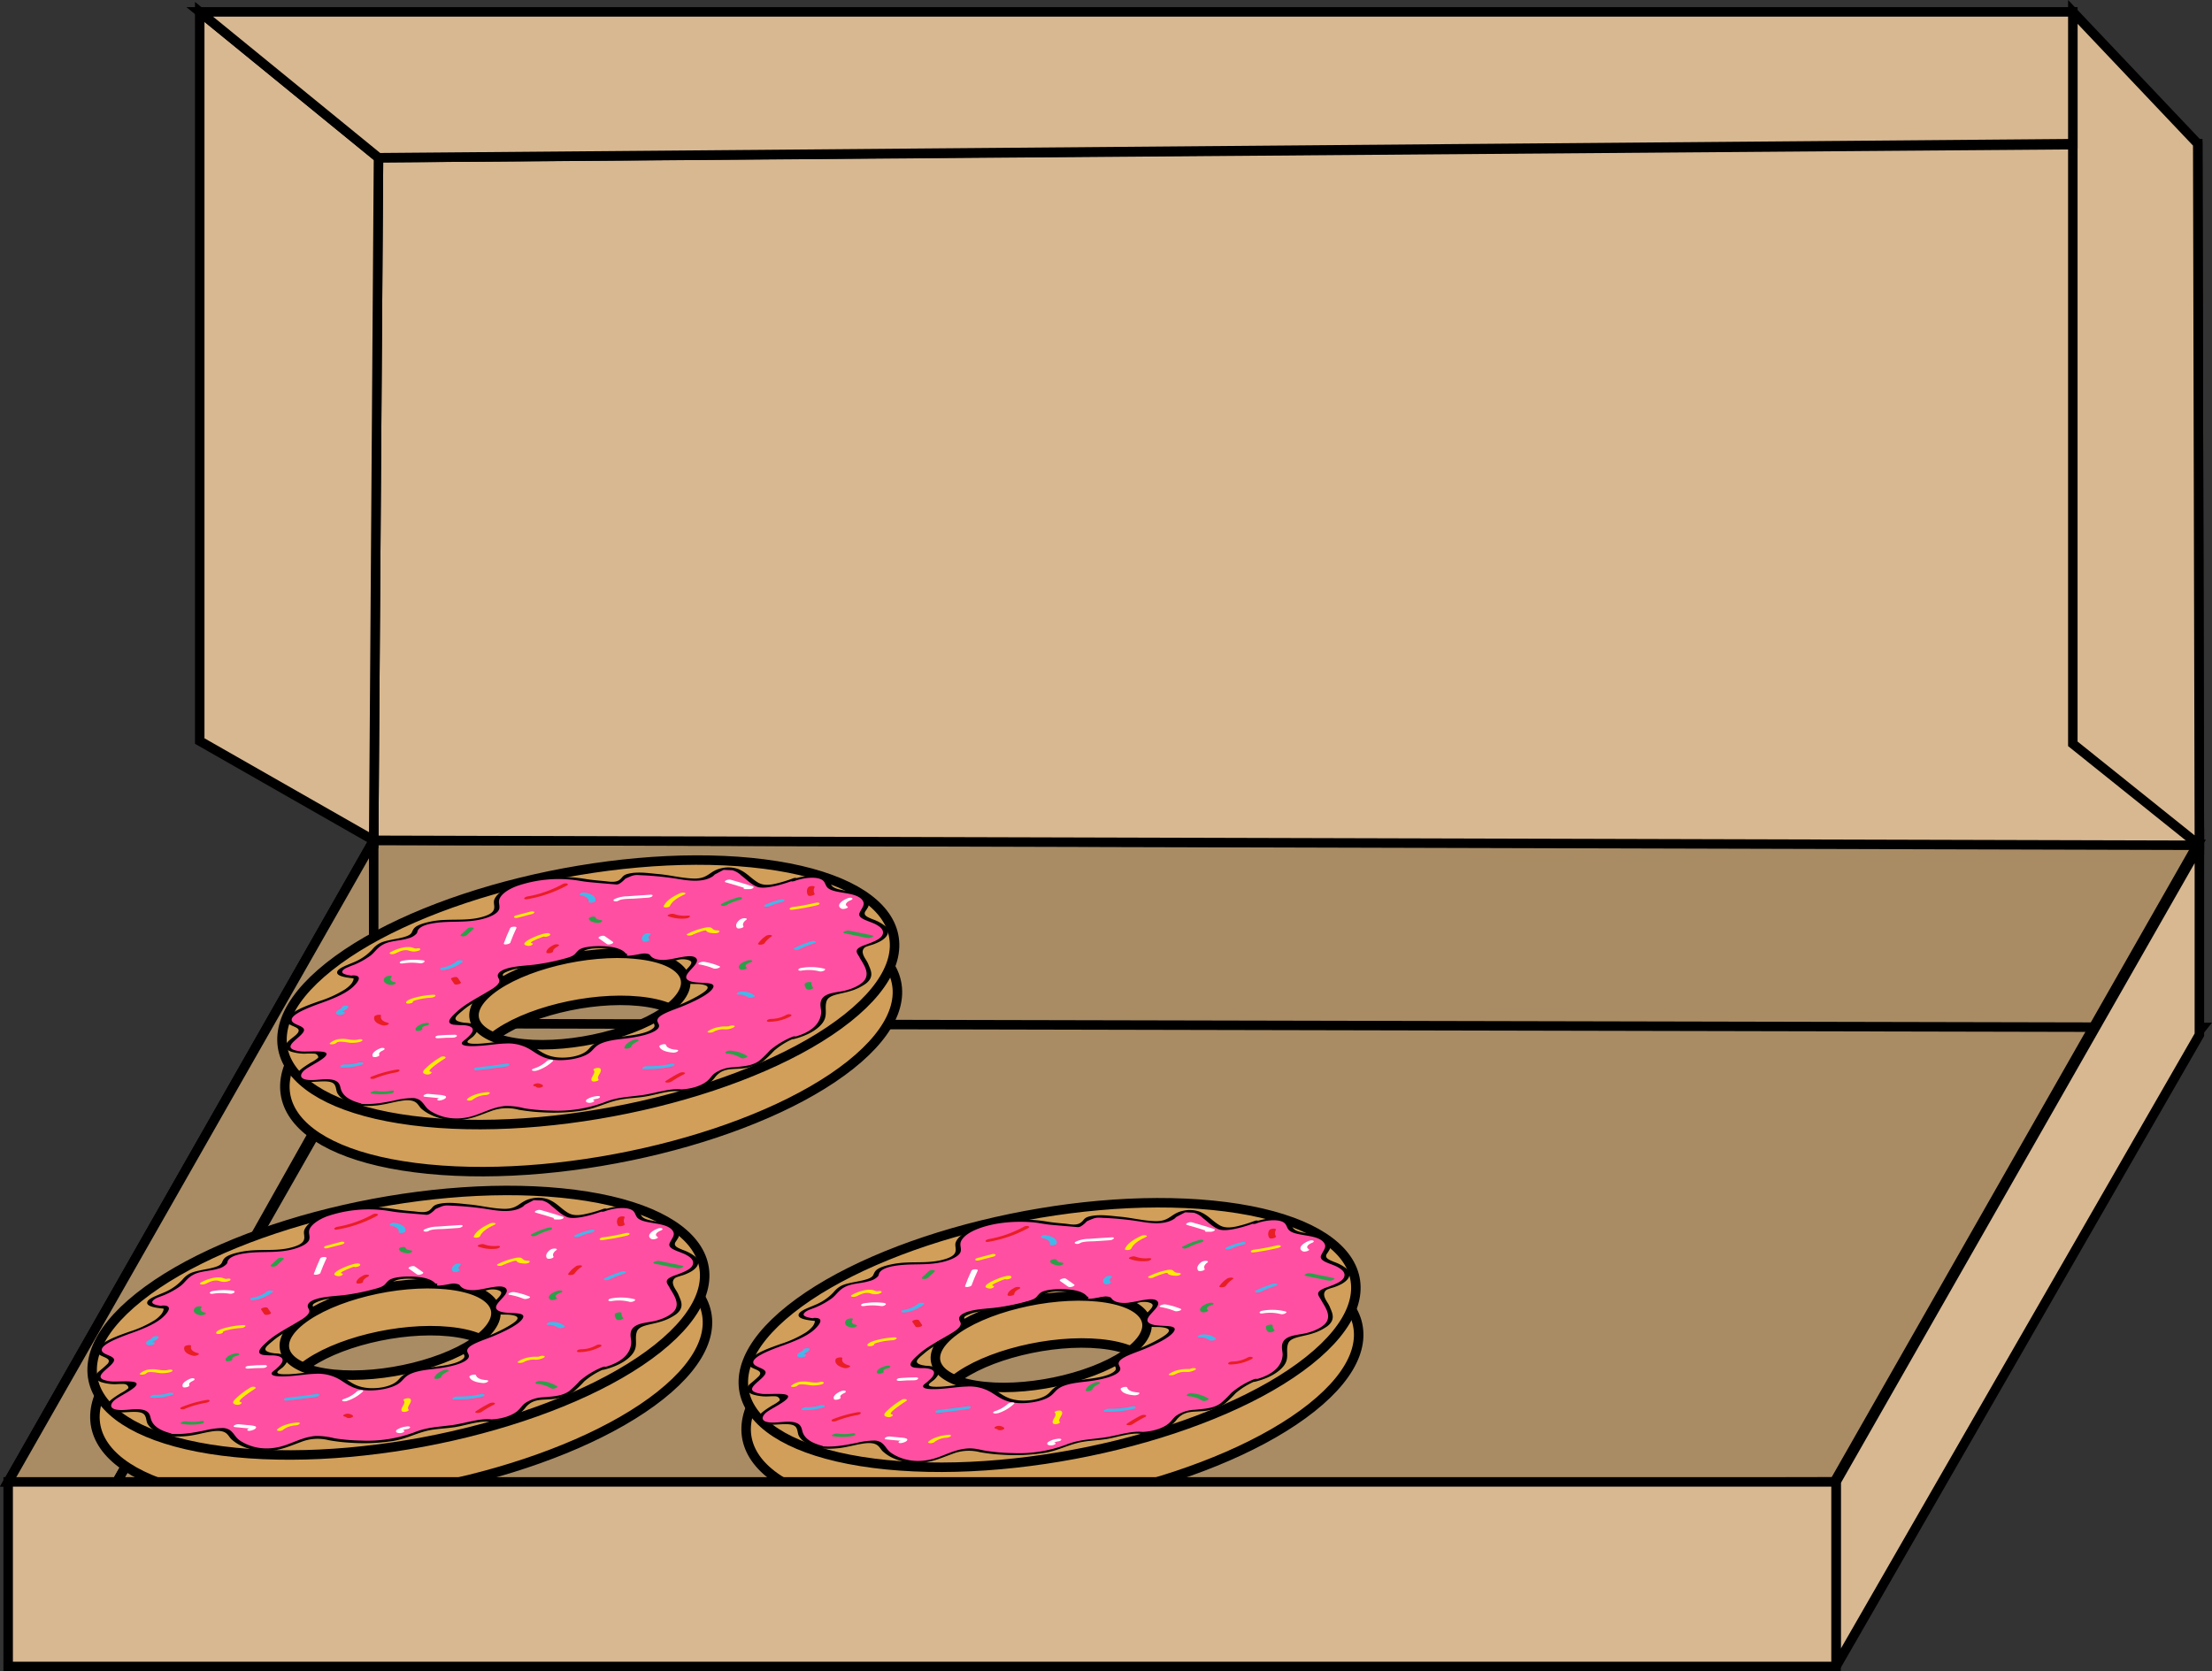<svg xmlns="http://www.w3.org/2000/svg" viewBox="0 0 699.49 528.6"><rect x="0" y="0" width="699.49" height="528.6" fill="#333333" stroke="none"/><defs><style>.cls-1{fill:#a98c64;}.cls-1,.cls-10,.cls-2,.cls-9{stroke:#000;stroke-miterlimit:10;stroke-width:3px;}.cls-2{fill:#d19f59;}.cls-3{fill:#ff4fa2;}.cls-4{fill:#fdec06;}.cls-5{fill:#42b8ea;}.cls-6{fill:#2ba048;}.cls-7{fill:#e81e25;}.cls-8{fill:#fff;}.cls-9{fill:#d8b891;}.cls-10{fill:none;}</style></defs><title>3 box</title><g id="Layer_2" data-name="Layer 2"><g id="Layer_3" data-name="Layer 3"><polygon class="cls-1" points="579.38 469.97 2.58 468.72 118.17 265.79 694.98 267.05 579.38 469.97"/><path class="cls-2" d="M414.77,445.25c-28.48,22.66-88.27,37.39-133.54,32.91s-58.88-26.5-30.4-49.16,88.27-37.39,133.54-32.91S443.25,422.59,414.77,445.25ZM348,425.06c-15.65-1.55-36.31,3.54-46.15,11.37s-5.14,15.44,10.5,17,36.31-3.54,46.15-11.37S363.61,426.61,348,425.06Z"/><path class="cls-2" d="M413.88,430.39c-28.48,22.66-88.27,37.39-133.54,32.9s-58.88-26.49-30.4-49.15,88.27-37.4,133.54-32.91S442.36,407.73,413.88,430.39Zm-66.8-20.2c-15.65-1.55-36.31,3.54-46.15,11.38s-5.14,15.43,10.5,17,36.31-3.54,46.15-11.37S362.73,411.75,347.08,410.19Z"/><path class="cls-3" d="M343.44,410.22c-.74.43.06.87,1.11.81a19.86,19.86,0,0,0,3.17-.6,5.06,5.06,0,0,1,2.86-.06.75.75,0,0,1,.31.43c.6,1.24,3.87,1.77,7.21,1.18,2.17-.39,4.65-1.19,6.3-.88,1.32.26,1.19,1.12.72,1.87-.78,1.2-2.16,2.42-2.69,3.61s0,2.41,2.32,2.68c1.71.2,4.14-.14,5.35.35,1.47.58.14,1.93-1.43,2.95a46.86,46.86,0,0,1-8.54,4.25c-2.91,1.12-6.49,2.35-7.06,3.77-.4,1,.94,1.78.3,2.79-1,1.51-5.36,2.51-8.86,2.94s-7.57.86-10,2.27c-1.56.91-1.87,2-3.37,2.92-2.46,1.51-7.22,2-10.14,1.56a14.46,14.46,0,0,1-6.21-2.76,13,13,0,0,0-7-2.31c-4.49-.21-10.44,1.29-14.37.64-.35-.06-.69-.15-.78-.31s.15-.42.41-.64c1.21-1.06,2.55-2.14,3-3.19s-.25-2.09-2.36-2.3c-1.58-.16-3.86.14-4.7-.41-.56-.36-.21-.95.21-1.48a27.77,27.77,0,0,1,8.34-6.55c3.13-1.74,7.17-3.65,7.05-5.4-.07-.88-1.16-1.66,0-2.59,1.4-1.14,4.76-1.45,7.4-1.69a73.21,73.21,0,0,0,14.54-2.84c1.33-.41,2.81-1,2.88-1.57,0-.23-.21-.44,0-.69a4.13,4.13,0,0,1,2.05-.72c5.87-1,11.42.18,11.9,2.47m-86,6.45c1-.16,1.34.37,1.22.8-.54,1.81-2.85,3.78-6.27,5.36-3.14,1.44-7,2.52-10.26,3.93s-5.74,3.5-4.18,4.72c.86.67,2.85.95,3.34,1.74.95,1.47-3.76,3.5-4.25,5.23-.27,1,.89,1.72,2.6,2.08a25.7,25.7,0,0,0,6.16.28c1.2-.05,2.71-.05,2.72.45,0,.16-.16.33-.34.51-1.55,1.46-4.38,2.78-6.22,4.22s-2.37,3.28.35,3.7c2.24.33,5.64-.46,7.93-.16,2.7.36,2.56,2,2.91,3.24.52,1.9,2.82,3.45,6.37,4.29l-.19.15a29.61,29.61,0,0,0,9-.49c3.24-.65,7.24-1.78,9.24-1.05a2.08,2.08,0,0,1,1.17,1.12,10.49,10.49,0,0,0,5,3.83,17.45,17.45,0,0,0,10.49.84c4.4-1,8.17-3.56,12.35-3.56a14,14,0,0,1,2.93.4,61,61,0,0,0,12.95,1.1c4.41-.06,9.51-.57,13.58-2.13,1.12-.43,2.12-.92,3.3-1.31,3.54-1.16,7.58-1,11.41-1.73,1.95-.35,3.82-.9,5.76-1.27a12.47,12.47,0,0,1,5.36-.15l-.31-.13c3.07-.12,6.64-1.21,8.37-2.56s2.11-3.14,5.24-4c2.34-.66,4.8-.34,7.25-.82a11.37,11.37,0,0,0,4.32-1.82,16.81,16.81,0,0,0,2.37-2.3,22.2,22.2,0,0,1,8-5.21l-.18.25c5-1.14,8.19-3.7,9.12-5.85s.23-4.12.71-6.24a2.08,2.08,0,0,1,1.33-1.51,16.42,16.42,0,0,1,3.63-.82c3.63-.62,7.07-2.16,8.33-3.73a3.25,3.25,0,0,0,.38-3.38,25.84,25.84,0,0,0-2.61-5.67c-.16-.26-.32-.53-.15-.83.48-.84,2.9-1.38,4.61-2,3.43-1.26,4.45-3.29,3.45-4.65s-3.52-2.22-5.75-3.16a2.86,2.86,0,0,1-1.41-.92c-.33-.64.49-1.46,1-2.21,1.31-2.05-.08-4-3.49-4.77-2.31-.55-5.49-.65-7-1.57s-1-2.29-2.54-3.13c-1.83-1-6.56-.75-9.67.56l.4-.44a40.81,40.81,0,0,1-8,2.21,8.85,8.85,0,0,1-2.5.18,2.4,2.4,0,0,1-1.19-.53l-5.23-3.79a6.14,6.14,0,0,0-2.94-1.31,8.67,8.67,0,0,0-4.86.74c-.88.5-1,1.1-1.83,1.62a10.08,10.08,0,0,1-4.71,1.13,21.18,21.18,0,0,1-4.28-.46,104.19,104.19,0,0,0-14-1.38,9.13,9.13,0,0,0-3,.25c-2.08.63-1.68,1.93-3.46,2.74l-9.67-.85-.58-.19a49.5,49.5,0,0,0-12.55-.46c-4.64.45-9.77,1.8-12.71,3.73-2.17,1.41-2.95,3-2.78,4.35.11.79.49,1.58-.33,2.45-1.1,1.16-4.09,2.06-6.77,2.42a70.89,70.89,0,0,1-7.76.37,29.78,29.78,0,0,0-7.89,1.08c-1.55.5-2.93,1.25-3.11,1.95-.09.35.12.66-.07,1-.44.79-2.56,1.42-4.39,1.74a28.37,28.37,0,0,0-5.35,1.17,7.71,7.71,0,0,0-3.18,2.55,21,21,0,0,1-7.47,4.58,12.49,12.49,0,0,0-2.66,1.24c-.92.71-.57,1.44.4,1.84a15,15,0,0,0,3.88.67"/><path d="M342.67,410.25c-.95,1.05,1,1.21,3,1,1.35-.17,3.54-.67,4.39-.33.28.11.31.47.53.64a5.81,5.81,0,0,0,2.82,1,16.38,16.38,0,0,0,3.76,0c.69-.08,1.36-.22,2.06-.36s1.25-.32,1.81-.38c1.62-.19,3.41.29,3.45,1,.05,1-1.95,2.41-2.56,3.43a2.26,2.26,0,0,0-.37,2,2.3,2.3,0,0,0,1.6,1.24c1.22.38,2.8.15,4.22.32,4.23.51,1.71,2.23-.9,3.75a52.06,52.06,0,0,1-7.21,3.35c-2.85,1.1-6.44,2.38-7,3.93-.31.88,1.16,1.82.33,2.7-1.65,1.76-6.18,2.34-9.52,2.76-3.12.4-6.72.92-9.07,2.27-1.43.82-1.71,1.69-2.85,2.53-2.35,1.73-6.73,2.2-9.66,1.75-4.27-.65-5.5-2.81-8.54-4-2.29-.92-5.16-1.19-9-.87-2.25.19-4.61.56-6.82.64-1.34.05-3.53.07-3.43-.67.06-.39,1.42-1.23,1.83-1.65,1.39-1.4,2.21-3,.15-3.87a11.43,11.43,0,0,0-2.81-.44c-1.68-.2-3.16-.62-2.93-1.52.18-.7,1.52-1.71,2.35-2.43,2.78-2.41,7.06-4.35,10.5-6.63a6.08,6.08,0,0,0,2.48-2.45,1.58,1.58,0,0,0,0-.94c0-.14-.12-.26-.16-.4-.24-.88-.7-1.08,1.47-1.95,2.65-1.06,5.2-1,8.17-1.4,2.34-.31,4.69-.73,7-1.25a40.78,40.78,0,0,0,6.58-1.89c1.53-.66,1.11-.9,1.82-1.55,1.59-1.47,6.34-1.22,8.38-.85,2.3.41,3.64,1.24,4,2.37.13.39,1.69,0,1.56-.38-.49-1.46-2.55-2.48-5.75-2.83-2-.22-6.82-.33-9,.81a2.87,2.87,0,0,0-.75.58c-1,1-.88,1.46-3.32,2.18a70,70,0,0,1-9.87,2.08c-3.26.46-8.16.45-10.89,2-1.06.58-1.28,1.19-1.21,1.74s.5.92.5,1.42c0,.95-1.26,2-2.77,2.9-3.81,2.35-7.94,4.36-10.66,6.9-1.38,1.28-4.05,3.53-1.14,4.09a25.45,25.45,0,0,0,3.1.15c2.14.13,3.18.71,3,1.7s-1.12,1.75-2.06,2.61c-.41.38-1.23.88-1.35,1.27-.43,1.39,4.25,1.1,6.71.88s4.78-.57,7-.63a13.39,13.39,0,0,1,8.43,2.23c2,1.27,4,2.82,8.19,3,3,.13,7-.49,9.41-1.9,1.94-1.14,2-2.5,4.66-3.53s5.91-1.18,8.64-1.57c3.4-.47,8-1.5,9.11-3.21.62-1-.46-1.59-.33-2.46.26-1.8,5.18-3.19,8.29-4.5,3.43-1.44,7.69-3.46,9.06-5.32,1.93-2.62-4-1.54-6.72-2.38-4.81-1.51,3.44-5.26,1.62-7.35-1.48-1.69-7.16.54-10.39.54-2.15,0-3.36-.52-4-1.27-.26-.31-.23-.47-.85-.64a4.54,4.54,0,0,0-1.86-.07c-.66.07-5.56,1.19-4.75.3.4-.44-1.13-.39-1.54.05Z"/><path d="M257.14,417.51c1.12,0,.17,1.59-.14,2a10.26,10.26,0,0,1-2.11,1.91,35.14,35.14,0,0,1-8,3.67c-3.43,1.22-6.9,2.46-8.91,4.15-1.48,1.24-1.8,2.45-.34,3.27s3.61,1.13,2.41,2.69a35.81,35.81,0,0,1-2.91,2.55c-1.39,1.4-1.16,2.58.89,3.31a14.92,14.92,0,0,0,4.25.64c.83,0,2.65-.17,3.28,0,.79.18,1.22,1,.92,1.35a12.11,12.11,0,0,1-2.29,1.49c-2.26,1.42-4.54,2.86-4.59,4.34,0,1.19,1.57,1.83,4.32,1.77,3.43-.08,6.86-.71,7.86.89.54.86.41,1.88.9,2.75a6.28,6.28,0,0,0,2.54,2.27c.44.24,3.12,1.35,3.41,1.13-.24.18-.12.37.25.4a30.75,30.75,0,0,0,6.42-.05c2.75-.31,5.32-1.13,8-1.49,4.57-.61,4.67,1.42,5.88,2.53a12.51,12.51,0,0,0,3.12,2.06A17.49,17.49,0,0,0,291,462.7c3.9-.23,6.8-1.63,10.09-2.81a14.18,14.18,0,0,1,8.79-.57,57.46,57.46,0,0,0,7.36.82,60.79,60.79,0,0,0,13-.58c4.76-.79,8-2.9,12.64-3.59,2.27-.34,4.49-.42,6.77-.77,3.76-.56,8.21-2.29,11.52-1.59.61.14,1.85-.32,1.3-.57l-.3-.13-.94.6a19.87,19.87,0,0,0,8.57-2.35,9.47,9.47,0,0,0,2.11-1.89,6.69,6.69,0,0,1,2.12-1.9c1.93-1,3.78-.82,5.75-1a14.65,14.65,0,0,0,7.52-2.37,35.94,35.94,0,0,0,3.41-3.3,23.22,23.22,0,0,1,6.62-4l-1.14-.21-.18.26c-.18.25.37.41.94.26,4.4-1.11,7.33-2.93,8.89-4.84,2.1-2.59.64-4.72,1.48-7.16.71-2.08,4.25-2.16,7.4-3.14a16.38,16.38,0,0,0,5-2.38c2.84-2.21,1.5-4.36.77-6.18-.47-1.16-1.56-2.31-1.73-3.52a1.72,1.72,0,0,1,1-1.95,18.62,18.62,0,0,1,1.87-.62,15.29,15.29,0,0,0,2.89-1.26c2.6-1.58,2.72-3.36,1.46-4.58a14.19,14.19,0,0,0-4.17-2.26c-1.59-.68-3-1.21-2.26-2.49a14.45,14.45,0,0,0,.92-1.44c.85-2-.65-3.71-3.94-4.53-2.7-.66-6.34-.71-7.52-2.1-.79-.93-.67-2.11-2.36-2.76-2.4-.92-6.89-.49-10.27.8l1.14.2.4-.44c.27-.3-.57-.42-1.14-.2a42.54,42.54,0,0,1-5.69,1.74c-3.94.88-5.27-.17-6.64-1.17-1.57-1.14-2.86-2.6-5.12-3.49a9.39,9.39,0,0,0-5.37-.23c-3.87.87-4,3.42-8.86,3.23-3.91-.16-7.23-1.08-11-1.41-2.35-.2-5.81-.75-8.69-.27s-2.4,1.31-3.71,2.2c-1.46,1-3.48.4-5,.27-1.88-.17-3.7-.33-5.41-.61a48.23,48.23,0,0,0-17.7.29c-6,1.29-10.44,3.69-11.38,6.28-.58,1.6,1.52,3.6-2.88,5.11s-8.93,1-13.11,1.26a27.47,27.47,0,0,0-6.53,1.11c-2.83.93-3,1.65-3.53,2.79-.88,2-7.13,2-10,3.37a7.44,7.44,0,0,0-2.47,2,16.15,16.15,0,0,1-4.53,3.46c-2.12,1.14-6.14,2.22-6.59,3.62s2.58,1.86,5.12,2.1c.88.08,1.73-.6.86-.68-2.41-.23-6.27-.7-3.42-2.46.66-.4,2.07-.83,2.88-1.19a25.21,25.21,0,0,0,5-2.8c1.85-1.38,2.46-3.36,6-4.31,1.93-.51,4-.58,5.89-1.18a5.39,5.39,0,0,0,2.77-1.53c.36-.55.14-.82.67-1.42,1-1.13,3.16-1.68,5.63-2,4.64-.59,8.72,0,13.47-.94,3.37-.7,5.95-2,6.34-3.41.32-1.19-.46-2.16.19-3.42.73-1.41,2.55-2.76,5.44-3.86,5.53-2.09,12.06-2.41,17.17-2,2,.18,3.67.59,5.66.78,2.8.26,5.63.49,8.46.74a2,2,0,0,0,1-.19,7.41,7.41,0,0,0,1.39-1.05c.76-.66.07-.4,1.88-1.16s2.22-.6,4.06-.51a98.76,98.76,0,0,1,10.54,1c2.94.45,8.24,1.58,11.73-.69.31-.2.43-.43.72-.63l2.77-1.45,2.71.13a6.67,6.67,0,0,1,2.92,1.73c1.54,1.11,2.75,2.56,4.85,3.47,2.6,1.12,9.21-1.05,12.25-2.21l-1.14-.2-.4.44c-.27.3.57.42,1.14.21,2.68-1,6.16-1.4,8.13-.7,1.62.58,1.51,1.71,2.2,2.58,1.28,1.62,5.27,1.61,8.25,2.44,1.87.52,3,1.37,3.31,2.42s-.81,2.21-1.27,3.38c-.71,1.81,3.07,2.49,5.05,3.52,1.49.78,2.63,1.73,2.34,3-.36,1.56-2.63,2.49-5.64,3.55-4,1.43-2.51,2.5-1.77,3.88,1.07,2,3.2,4.57,1.79,7-.77,1.32-3.1,2.71-6.14,3.5-1.82.48-4.13.59-5.77,1.3-3.33,1.46-1.89,4.29-2,5.67-.14,2.6-1.81,6.05-9,7.88l.94.26.18-.25c.19-.28-.55-.46-1.14-.21a25.85,25.85,0,0,0-7.23,4.36,32.81,32.81,0,0,1-3.42,3.31c-2.26,1.58-5,1.68-8.07,2a11.18,11.18,0,0,0-5.91,1.88c-1,.79-1.41,1.6-2.32,2.39-1.64,1.44-4.6,2.48-7.95,2.71-.59,0-1.37.42-.94.61l.3.13,1.31-.56c-4.05-.87-8.85,1.05-13.62,1.68-4.26.56-7.65.64-11.55,2.18a42.49,42.49,0,0,1-16.95,2.68,60.91,60.91,0,0,1-8.48-.73c-1.81-.29-3.55-.91-5.93-.72-3.62.28-6.6,1.92-9.66,2.94-6.77,2.26-11.84.18-14.38-1.57-1.39-1-1.7-2.2-3-3.18a4.11,4.11,0,0,0-2.53-.7,24.27,24.27,0,0,0-5.18.69c-4.25.88-7.62,1.45-11.41,1.09l.25.4.19-.15c.18-.14.15-.31-.09-.37-3.85-1-5.77-2.58-6.3-4.69-.31-1.23-.54-2.65-3.6-2.9-1.64-.14-3.53.19-5.3.23-3.89.09-4.44-1.34-2.71-3,1.49-1.4,7.36-3.89,7.11-5.32-.21-1.25-6.41-.49-8.35-.76-6.65-.94-.53-3.72,1-6.06,1.1-1.72-1.87-2-3.17-3.05-2.42-2,4.62-4.67,8.9-6.2,4.49-1.61,8.36-3.3,10.46-5.54,1-1,2.75-3.19-.45-3.17-.92,0-1.39.69-.42.68Z"/><path class="cls-4" d="M364.88,404a20.28,20.28,0,0,1,2.61-1,9.39,9.39,0,0,1,1.31-.37c.47,0,.29-.06.44.15.4.52,1.43.75,2.8.74s1.9-.93.61-.92c-2,0-1-1.35-3.61-.89a23.75,23.75,0,0,0-5.6,1.89c-1.09.52.36.92,1.44.42Z"/><path class="cls-5" d="M402.31,406.15a36.53,36.53,0,0,0-5.06,2c-1.05.53.39.94,1.44.42a32.18,32.18,0,0,1,4.6-1.83c1.29-.4.28-1-1-.61Z"/><path class="cls-4" d="M371.67,434.65a6.21,6.21,0,0,1,3.38-.71,5.16,5.16,0,0,0,2.93-.68c.82-.58-1-.75-1.81-.18.2-.14-.07-.06-.4-.06h-.62a10.37,10.37,0,0,0-2,.2,9.07,9.07,0,0,0-3.32,1.26c-.86.56.95.73,1.81.18Z"/><path class="cls-4" d="M333.56,446.82c.95,1-1.34,2.43-.52,3.45.37.48,2.46,0,2.08-.51-.8-1,1.52-2.45.53-3.45-.46-.45-2.54.06-2.09.51Z"/><path class="cls-4" d="M295.44,456.14a6.93,6.93,0,0,1,3.92-1.4c1.34-.09,2-1,.61-.92-2.49.17-5.13,1-6.34,2.14-.63.58,1.17.76,1.81.18Z"/><path class="cls-4" d="M285.1,442.78a24.51,24.51,0,0,0-5,3.84c-.66.74-.73,1.36.66,1.61,1.07.18,2.19-.73,1.14-.91-1.4-.24,3.9-3.69,4.59-4.12.87-.56-.56-1-1.44-.42Z"/><path class="cls-4" d="M252.26,438.2c.67-.73,3.59-.06,4.36,0a10,10,0,0,0,3.07-.29c1.34-.34.86-1.1-.47-.77-2,.5-3.55-.32-5.44-.16a5.71,5.71,0,0,0-3.56,1.3c-.54.59,1.51.52,2-.07Z"/><path class="cls-4" d="M282.8,423a27.56,27.56,0,0,0-5.42.82c-1.46.38-3.21,1-3.1,1.71.09.53,2.23.23,2.14-.31-.06-.35,1.81-.74,2.47-.88a22.4,22.4,0,0,1,3.3-.42c1.32-.07,1.95-1,.61-.92Z"/><path class="cls-4" d="M270.89,410c1.35-.7,3-1.41,4.36-.9a4.31,4.31,0,0,0,2.76.08c1.32-.35.85-1.12-.47-.77-.36.1-1.32-.35-1.63-.4a8,8,0,0,0-2.06,0,14,14,0,0,0-4.41,1.53c-1,.54.42.95,1.45.42Z"/><path class="cls-4" d="M319.85,403.9c-.31-1.12-4.36.5-5.42,1-1.9.84-4.21,2.24-1.67,2.65,1.08.17,2.22-.74,1.14-.91-.79-.12,1.47-1.1,1.86-1.27s.79-.34,1.2-.49l.47-.17c.54-.1.66-.19.34-.26.14.53,2.23,0,2.08-.51Z"/><path class="cls-4" d="M309.65,398.64l4.41-1.16c1.33-.35.85-1.12-.47-.77l-4.42,1.16c-1.33.35-.86,1.12.48.77Z"/><path class="cls-4" d="M360.87,390.9c-2.73,1.22-4.54,2.66-5.13,4.09-.25.58,1.79.52,2-.07.55-1.29,2.07-2.5,4.53-3.6,1.12-.5-.33-.91-1.44-.42Z"/><path class="cls-4" d="M396.54,396.12a74.13,74.13,0,0,0,7.68-1.43c1.35-.33.87-1.09-.47-.77a69,69,0,0,1-7.14,1.33c-1.37.18-1.45,1.06-.07.87Z"/><path class="cls-5" d="M379.39,423a4.77,4.77,0,0,1,3,.85c.45.44,2.53-.06,2.08-.52a6,6,0,0,0-4-1.24c-1.22-.05-2.37.85-1.14.91Z"/><path class="cls-5" d="M349.53,446.5a35.3,35.3,0,0,0,8.81-.84c1.37-.3.89-1.07-.47-.77a28.84,28.84,0,0,1-7.2.7c-1.22,0-2.38.86-1.14.91Z"/><path class="cls-5" d="M306,444.82q-4.59.68-9.15,1.17c-1.37.15-1.43,1-.07.87,3-.32,6.08-.71,9.15-1.17,1.37-.2,1.45-1.08.07-.87Z"/><path class="cls-5" d="M254,446a17.75,17.75,0,0,0,6.2-.83c1.28-.4.28-1-1-.61a12.18,12.18,0,0,1-4.08.54c-1.2-.08-2.35.83-1.13.9Z"/><path class="cls-5" d="M254,427c-.13.27-.61.49-1,.74a2,2,0,0,0-.85.77c-.2.48.23.9,1.42.82s1.95-1,.61-.92c0,0,.07.08.05,0s0-.11,0-.15a2.46,2.46,0,0,1,.63-.42,2.7,2.7,0,0,0,1.16-1c.27-.58-1.77-.52-2,.07Z"/><path class="cls-5" d="M290.31,412.43a9.72,9.72,0,0,1-4.43,1.89c-1.36.29-.88,1.05.47.77a13.08,13.08,0,0,0,5.77-2.48c.66-.59-1.15-.77-1.81-.18Z"/><path class="cls-5" d="M334.17,393.25c.2-1.25-1.11-2.16-3.45-2.57-1.06-.19-2.19.72-1.14.9,1.75.31,2.6,1.06,2.46,2-.08.56,2,.26,2.13-.31Z"/><path class="cls-5" d="M349.68,403.86c-1,.84-1.15,1.65-.37,2.25.54.43,2.43-.26,1.89-.69s-.34-.88.29-1.38-1.08-.76-1.81-.18Z"/><path class="cls-5" d="M389.32,394.94a21.43,21.43,0,0,1,3.8-1.26c1.35-.33.88-1.09-.47-.77a26.68,26.68,0,0,0-4.77,1.62c-1.1.5.35.91,1.44.41Z"/><path class="cls-6" d="M400.35,419.58a1.83,1.83,0,0,0,.57,1.62,1.46,1.46,0,0,0,1.28.13c.51-.13,1-.45.81-.64a1.56,1.56,0,0,1-.53-1.41c.09-.57-2-.26-2.13.3Z"/><path class="cls-6" d="M382.07,442.32a11.56,11.56,0,0,0-5.21-1.62c-1.14-.13-2.28.77-1.14.9a9.8,9.8,0,0,1,4.45,1.41c.6.4,2.49-.29,1.9-.69Z"/><path class="cls-6" d="M346,437.35c-1.61.7-2.54,1.57-2.67,2.38-.09.57,2,.26,2.14-.3s.81-1.16,2-1.67-.34-.9-1.44-.41Z"/><path class="cls-6" d="M263.38,454.24a18.05,18.05,0,0,0,6,0c1.38-.23,1.46-1.1.08-.87a13.73,13.73,0,0,1-4.5.08c-1-.19-2.62.63-1.58.83Z"/><path class="cls-6" d="M280.28,432c-2.06.49-3.41,1.55-2.95,2.3.3.5,2.39,0,2.08-.51s.41-.8,1.34-1c1.36-.32.88-1.08-.47-.77Z"/><path class="cls-6" d="M267.58,417.53c-.84,1-.21,2,1.57,2.35,1,.21,2.61-.62,1.58-.82-1.27-.26-1.71-.86-1.11-1.59s-1.56-.53-2,.06Z"/><path class="cls-6" d="M293.41,404.17l2.1-1.93c.64-.58-1.17-.77-1.81-.18L291.6,404c-.64.59,1.16.77,1.81.18Z"/><path class="cls-6" d="M332.05,399c.19.66,1.19,1.12,2.62,1.28,1.15.12,2.29-.78,1.14-.91s-1.54-.43-1.68-.88c-.06-.23-.76-.26-1.27-.13s-.88.42-.81.64Z"/><path class="cls-6" d="M375.56,394.66a19.36,19.36,0,0,1,4.19-1.67c1.31-.36.84-1.13-.47-.77a24.14,24.14,0,0,0-5.16,2c-1,.54.47,1,1.44.42Z"/><path class="cls-6" d="M382.18,412.18c-2.39.72-3.41,2.13-2.16,2.81.69.37,2.58-.32,1.89-.69s-.08-1.1,1.25-1.51.29-1-1-.61Z"/><path class="cls-6" d="M412.85,403.55l7.22,1.5c1,.21,2.6-.62,1.57-.83l-7.21-1.49c-1-.21-2.61.61-1.58.82Z"/><path class="cls-7" d="M389.1,431.58a15,15,0,0,0,6.76-1.73c.92-.55-.51-1-1.44-.41a10.23,10.23,0,0,1-4.71,1.22c-1.3,0-1.92.94-.61.92Z"/><path class="cls-7" d="M264.23,429.94c-.38,1.23.65,2.26,2.73,2.77,1,.24,2.55-.58,1.58-.82-1.73-.43-2.49-1.23-2.18-2.25.18-.58-2-.27-2.13.3Z"/><path class="cls-7" d="M264.46,449.46a33.43,33.43,0,0,1,6.69-1.89c1.36-.24,1.45-1.12.07-.88a39.47,39.47,0,0,0-7.75,2.16c-1.16.47-.19,1.08,1,.61Z"/><path class="cls-7" d="M315.05,452c-.07,0-.06,0,0,0l.15,0,.07,0,0,0c.14.08.16.09.21.2s.73.26,1.28.13.91-.43.81-.64-.72-.58-1.47-.69a2.36,2.36,0,0,0-1.47.36c-.31.27-.14.47.34.55Z"/><path class="cls-7" d="M320.85,407.29c-1.43.71-2.25,1.55-2.24,2.31,0,.55,2.15.25,2.14-.3s.51-1.09,1.54-1.6-.4-.93-1.44-.41Z"/><path class="cls-7" d="M312.68,392.78a40.75,40.75,0,0,0,12.47-4.32c.94-.54-.5-1-1.44-.41a35.78,35.78,0,0,1-11,3.86c-1.36.26-1.45,1.14-.07.87Z"/><path class="cls-7" d="M357.17,398.17a12.18,12.18,0,0,0,5.5.71c1.33-.08,2-1,.61-.92a9.81,9.81,0,0,1-4.23-.48c-.76-.33-2.66.36-1.88.69Z"/><path class="cls-7" d="M388,404.45a9.25,9.25,0,0,0-2.38,2.32c-.4.59,1.65.52,2.05-.07a8,8,0,0,1,2.14-2.07c.81-.57-1-.75-1.81-.18Z"/><path class="cls-7" d="M401.38,389.08a2.32,2.32,0,0,0,0,2.46c.3.5,2.39,0,2.08-.51a1.93,1.93,0,0,1,0-2c.31-.59-1.74-.52-2.05.07Z"/><path class="cls-7" d="M358.23,450.45a38,38,0,0,1,3.89-2.27c1-.53-.41-.94-1.43-.41a39.26,39.26,0,0,0-4.26,2.5c-.84.57,1,.74,1.8.18Z"/><path class="cls-7" d="M288.51,418.11l1,1.48c.33.49,2.42,0,2.08-.52l-1-1.47c-.33-.48-2.41,0-2.08.51Z"/><path class="cls-8" d="M399.32,415.42a13.4,13.4,0,0,1,5.62.21c.91.28,2.49-.55,1.58-.82a17.33,17.33,0,0,0-7.14-.26c-1.37.18-1.45,1.06-.06.87Z"/><path class="cls-8" d="M354.36,439.39c.3,1.06,1.93,1.78,4.32,1.94,1.2.09,2.34-.82,1.14-.9-2-.14-3.13-.69-3.38-1.55-.14-.53-2.22,0-2.08.51Z"/><path class="cls-8" d="M315.57,447a13,13,0,0,0,5.11-3c.57-.59-1.48-.52-2,.07a10.84,10.84,0,0,1-4.06,2.28c-1.24.44-.25,1,1,.61Z"/><path class="cls-8" d="M284.52,436.77c1.55-.14,3.06-.2,4.52-.19,1.28,0,1.89-.92.61-.92-1.64,0-3.32.08-5.07.23-1.34.12-1.4,1-.06.88Z"/><path class="cls-8" d="M266,440c-1.8.77-2.7,1.73-2.28,2.54.27.5,2.35,0,2.08-.51s.21-1,1.18-1.41c1.13-.49.15-1.1-1-.62Z"/><path class="cls-8" d="M279.7,412.14a21.94,21.94,0,0,0-6.35.08c-1.37.19-1.44,1.07-.07.87a17.68,17.68,0,0,1,5.28,0c1.09.17,2.22-.74,1.14-.91Z"/><path class="cls-8" d="M307.26,406.47q.84-2.28,1.92-4.59c.27-.58-1.77-.52-2,.07-.76,1.62-1.43,3.22-2,4.83-.21.58,1.92.27,2.14-.31Z"/><path class="cls-8" d="M351.47,391.37c-2.42.16-4.84.31-7.26.49a9.62,9.62,0,0,0-4.06.9c-.93.55.51,1,1.44.41s3.75-.51,4.77-.58l4.5-.3c1.33-.09,2-1,.61-.92Z"/><path class="cls-8" d="M335.22,405.16l2.57,1.82c.59.41,2.48-.28,1.89-.69l-2.57-1.82c-.57-.42-2.47.28-1.89.69Z"/><path class="cls-8" d="M380,399.11c-1.29.95-1.69,1.93-1.15,2.73.33.49,2.42,0,2.08-.51s-.11-1.31.88-2c.79-.58-1-.75-1.81-.18Z"/><path class="cls-8" d="M367.06,413.42a21.46,21.46,0,0,1,4.41,1.25c.78.33,2.68-.36,1.89-.69a22.34,22.34,0,0,0-4.73-1.38c-1-.19-2.63.63-1.57.82Z"/><path class="cls-8" d="M280.25,455.28l2.4.23,1.2.11a3.26,3.26,0,0,0,1.36-.08c-1.36.25-1.44,1.12-.07.87s2.28-1,1.48-1.4a6.78,6.78,0,0,0-2-.33l-3.2-.31c-1.17-.11-2.32.79-1.14.91Z"/><path class="cls-8" d="M375.35,387.45q3.58,1,7,2.11l1.09-.87-1.07,0c-1.32,0-1.94,1-.61.92l1.07,0c1,0,1.77-.66,1.1-.88-2.27-.73-4.59-1.44-7-2.11-.93-.26-2.51.56-1.57.83Z"/><path class="cls-8" d="M413.94,392.47c-2.54,1-3.53,2.51-2,3.31.7.37,2.6-.32,1.89-.69-.91-.48-.49-1.39,1.09-2,1.19-.46.21-1.08-1-.61Z"/><path class="cls-8" d="M333.29,456.29c-.21,0-.07,0,0,0a1,1,0,0,1,.18-.1,8,8,0,0,1,1.32-.32c.57-.11.92-.45.8-.63s-.7-.24-1.27-.13a6.8,6.8,0,0,0-2.86,1c-.55.47-.36,1,.7,1.07a2.49,2.49,0,0,0,1.48-.36c.27-.23.18-.53-.34-.55Z"/><polygon class="cls-9" points="118.17 265.79 119.69 49.89 694.98 45.45 695.5 267.36 118.17 265.79"/><polygon class="cls-9" points="63.16 234.39 63.16 3.76 119.69 49.89 118.17 265.79 63.16 234.39"/><polygon class="cls-9" points="695.5 267.36 655.48 235.27 655.48 3.76 694.98 45.45 695.5 267.36"/><polygon class="cls-9" points="63.16 3.76 655.48 3.76 655.48 45.45 119.69 49.89 63.16 3.76"/><polygon class="cls-1" points="2.58 468.72 118.17 265.79 118.17 324.34 36.37 469.75 2.58 468.72"/><polygon class="cls-10" points="580.6 468.72 36.37 469.75 119.56 323.72 696.37 324.97 580.6 468.72"/><path class="cls-2" d="M268.91,336.88c-28.49,22.66-88.27,37.39-133.54,32.91s-58.89-26.5-30.4-49.16,88.27-37.39,133.54-32.91S297.39,314.22,268.91,336.88ZM202.1,316.69c-15.64-1.55-36.3,3.54-46.15,11.37s-5.14,15.43,10.51,17,36.31-3.54,46.15-11.38S217.75,318.24,202.1,316.69Z"/><path class="cls-2" d="M268,322c-28.48,22.66-88.27,37.39-133.54,32.9s-58.89-26.49-30.4-49.15,88.27-37.4,133.54-32.91S296.5,299.36,268,322Zm-66.81-20.2c-15.64-1.55-36.3,3.54-46.15,11.37s-5.14,15.44,10.51,17,36.31-3.54,46.15-11.37S216.86,303.37,201.21,301.82Z"/><path class="cls-3" d="M197.58,301.85c-.74.43.06.86,1.1.81a20.23,20.23,0,0,0,3.18-.61,5.25,5.25,0,0,1,2.86-.06.86.86,0,0,1,.31.44c.59,1.23,3.86,1.77,7.21,1.18,2.16-.39,4.65-1.19,6.29-.88,1.32.26,1.2,1.11.72,1.86-.77,1.21-2.15,2.43-2.69,3.62s0,2.41,2.33,2.68c1.7.2,4.14-.14,5.35.34,1.47.59.14,1.93-1.43,3a46.64,46.64,0,0,1-8.55,4.25c-2.91,1.12-6.49,2.35-7,3.77-.4,1,.93,1.78.29,2.79-.95,1.51-5.36,2.5-8.85,2.93s-7.57.87-10,2.27c-1.56.92-1.87,2-3.38,2.92-2.45,1.52-7.21,2.05-10.14,1.57a14.47,14.47,0,0,1-6.2-2.76,13.08,13.08,0,0,0-7-2.32c-4.49-.2-10.44,1.3-14.37.65-.36-.06-.7-.15-.78-.31s.15-.42.4-.64c1.22-1.06,2.56-2.14,3-3.19s-.26-2.09-2.36-2.3c-1.58-.16-3.87.13-4.71-.41-.55-.36-.21-1,.22-1.49a27.83,27.83,0,0,1,8.33-6.54c3.13-1.74,7.17-3.65,7.05-5.41-.06-.87-1.16-1.66,0-2.58,1.41-1.14,4.76-1.46,7.41-1.7a73.33,73.33,0,0,0,14.54-2.83c1.33-.41,2.81-1,2.87-1.57,0-.24-.21-.44,0-.69a4.17,4.17,0,0,1,2.06-.72c5.87-1,11.41.18,11.89,2.46m-86,6.46c1-.16,1.35.37,1.22.8-.53,1.8-2.85,3.78-6.26,5.36-3.14,1.44-7,2.52-10.26,3.93s-5.74,3.49-4.19,4.71c.87.68,2.85,1,3.35,1.74.94,1.48-3.76,3.51-4.25,5.24-.27,1,.88,1.72,2.59,2.08a26.32,26.32,0,0,0,6.17.28c1.2-.05,2.7-.05,2.72.45,0,.16-.16.33-.34.5-1.56,1.47-4.38,2.79-6.23,4.23s-2.36,3.28.35,3.69c2.25.34,5.64-.45,7.94-.15,2.69.36,2.55,2,2.91,3.23.52,1.91,2.82,3.45,6.36,4.3l-.19.15a29.59,29.59,0,0,0,9-.49c3.25-.65,7.24-1.78,9.25-1.05a2.06,2.06,0,0,1,1.16,1.12,10.59,10.59,0,0,0,5,3.83,17.54,17.54,0,0,0,10.49.84c4.4-1,8.18-3.56,12.35-3.56a13.83,13.83,0,0,1,2.93.4,61.17,61.17,0,0,0,13,1.09,41.36,41.36,0,0,0,13.58-2.12c1.12-.43,2.12-.93,3.3-1.31,3.53-1.16,7.57-1,11.4-1.73,1.95-.35,3.83-.9,5.77-1.28a12.56,12.56,0,0,1,5.35-.14l-.3-.14c3.07-.11,6.64-1.21,8.37-2.56s2.11-3.13,5.24-4c2.34-.66,4.8-.34,7.25-.82a11.16,11.16,0,0,0,4.31-1.83,15.29,15.29,0,0,0,2.37-2.29,22.26,22.26,0,0,1,8-5.21l-.18.25c5-1.14,8.19-3.7,9.11-5.85s.23-4.13.72-6.24a2.05,2.05,0,0,1,1.33-1.51,15.78,15.78,0,0,1,3.62-.82c3.64-.62,7.08-2.16,8.34-3.73a3.27,3.27,0,0,0,.38-3.38,25.43,25.43,0,0,0-2.62-5.67c-.15-.26-.32-.53-.14-.83.48-.84,2.89-1.38,4.61-2,3.43-1.26,4.44-3.29,3.45-4.65s-3.52-2.23-5.76-3.16a2.86,2.86,0,0,1-1.41-.92c-.33-.64.5-1.46,1-2.21,1.31-2.05-.09-4-3.5-4.77-2.31-.55-5.48-.65-7-1.57s-1-2.3-2.53-3.13c-1.84-1-6.57-.75-9.67.56l.4-.45a41,41,0,0,1-8,2.22,8.82,8.82,0,0,1-2.5.17,2.48,2.48,0,0,1-1.2-.52l-5.22-3.79a6.19,6.19,0,0,0-2.94-1.31,8.71,8.71,0,0,0-4.87.74c-.88.5-1,1.1-1.83,1.62a10.14,10.14,0,0,1-4.71,1.13,21.16,21.16,0,0,1-4.27-.46,105.78,105.78,0,0,0-14-1.39,9.2,9.2,0,0,0-3,.26c-2.07.63-1.68,1.93-3.45,2.73l-9.67-.84-.58-.19a49.56,49.56,0,0,0-12.56-.46c-4.64.45-9.77,1.8-12.71,3.72-2.17,1.42-2.95,3-2.77,4.36.1.79.49,1.58-.33,2.44-1.11,1.16-4.09,2.07-6.77,2.43a71.19,71.19,0,0,1-7.77.37,29.38,29.38,0,0,0-7.89,1.08c-1.55.49-2.92,1.25-3.1,1.95-.09.34.12.65-.08,1-.43.79-2.55,1.42-4.38,1.74a28.65,28.65,0,0,0-5.36,1.17,7.74,7.74,0,0,0-3.17,2.55,21,21,0,0,1-7.47,4.58,12,12,0,0,0-2.66,1.24c-.93.7-.58,1.43.4,1.84a14.9,14.9,0,0,0,3.87.67"/><path d="M196.81,301.88c-1,1.05,1,1.21,3,1,1.35-.17,3.54-.68,4.38-.34.28.12.31.48.53.65a5.89,5.89,0,0,0,2.82,1,16.37,16.37,0,0,0,3.76,0c.7-.09,1.37-.23,2.06-.36s1.25-.32,1.81-.38c1.63-.19,3.42.29,3.45.95.06,1-1.94,2.42-2.55,3.44a2.3,2.3,0,0,0-.38,2A2.35,2.35,0,0,0,217.3,311c1.22.38,2.79.15,4.22.32,4.23.51,1.7,2.23-.91,3.75a52.14,52.14,0,0,1-7.21,3.35c-2.84,1.1-6.43,2.38-7,3.93-.32.88,1.15,1.82.33,2.7-1.65,1.76-6.18,2.34-9.53,2.76-3.11.4-6.72.92-9.07,2.27-1.42.81-1.7,1.69-2.85,2.53-2.34,1.72-6.72,2.2-9.65,1.75-4.28-.66-5.5-2.81-8.55-4-2.28-.92-5.15-1.19-9-.87-2.26.19-4.61.55-6.82.64-1.34.05-3.54.07-3.43-.68,0-.38,1.42-1.22,1.83-1.64,1.38-1.4,2.2-3,.15-3.87a11.59,11.59,0,0,0-2.81-.44c-1.69-.2-3.17-.62-2.94-1.52.18-.71,1.53-1.71,2.36-2.43,2.78-2.41,7.06-4.36,10.5-6.63a6,6,0,0,0,2.47-2.45,1.51,1.51,0,0,0,0-.94c0-.14-.12-.26-.16-.4-.24-.88-.71-1.08,1.47-1.95,2.65-1.06,5.19-1,8.17-1.4,2.34-.31,4.69-.73,7-1.25a42.93,42.93,0,0,0,6.58-1.89c1.52-.66,1.1-.9,1.81-1.56,1.6-1.46,6.35-1.21,8.38-.85,2.3.42,3.65,1.24,4,2.38.12.39,1.69,0,1.56-.39-.49-1.45-2.55-2.47-5.75-2.82-2-.22-6.83-.33-9,.8a3,3,0,0,0-.74.59c-1,.94-.89,1.46-3.32,2.17a70,70,0,0,1-9.87,2.09c-3.27.46-8.16.45-10.9,2-1,.58-1.28,1.19-1.2,1.74s.49.91.5,1.42c0,.95-1.27,2-2.77,2.89-3.82,2.36-7.94,4.36-10.67,6.91-1.37,1.28-4,3.52-1.13,4.09a27.58,27.58,0,0,0,3.09.15c2.14.13,3.19.7,3.05,1.7-.13.84-1.12,1.75-2.06,2.61-.42.38-1.24.88-1.36,1.26-.42,1.4,4.26,1.1,6.72.89s4.77-.58,7-.64a13.49,13.49,0,0,1,8.43,2.24c2,1.27,4,2.82,8.18,3,3,.13,7-.49,9.41-1.91,1.95-1.13,2-2.49,4.67-3.52s5.91-1.19,8.63-1.57c3.4-.48,8-1.5,9.12-3.21.61-1-.46-1.59-.34-2.46.26-1.8,5.19-3.19,8.29-4.5,3.44-1.44,7.7-3.46,9.07-5.32,1.93-2.62-4-1.54-6.72-2.38-4.82-1.52,3.43-5.26,1.61-7.35-1.48-1.7-7.16.53-10.39.54-2.14,0-3.36-.52-4-1.27-.26-.31-.23-.48-.86-.64a4.53,4.53,0,0,0-1.86-.07c-.65.06-5.55,1.19-4.74.3.4-.44-1.14-.39-1.54.05Z"/><path d="M111.27,309.14c1.13,0,.18,1.59-.14,2A9.93,9.93,0,0,1,109,313a35.46,35.46,0,0,1-8.06,3.67c-3.43,1.22-6.89,2.46-8.91,4.15-1.47,1.24-1.79,2.45-.33,3.27s3.6,1.13,2.41,2.69c-.66.86-2.07,1.7-2.91,2.55-1.4,1.4-1.16,2.58.88,3.31a15.06,15.06,0,0,0,4.26.64,30.28,30.28,0,0,1,3.27,0c.8.17,1.23,1,.93,1.35a12.11,12.11,0,0,1-2.29,1.49c-2.27,1.41-4.54,2.86-4.59,4.34,0,1.19,1.56,1.83,4.32,1.77,3.43-.08,6.86-.71,7.85.89.54.86.42,1.88.91,2.75a6.21,6.21,0,0,0,2.54,2.27c.44.24,3.11,1.35,3.4,1.12-.23.18-.11.38.25.41a30.85,30.85,0,0,0,6.43-.05c2.74-.31,5.32-1.14,8-1.5,4.57-.6,4.67,1.42,5.87,2.54a12.41,12.41,0,0,0,3.12,2,17.39,17.39,0,0,0,8.75,1.62c3.91-.24,6.8-1.63,10.09-2.81A14.18,14.18,0,0,1,164,351a57.42,57.42,0,0,0,7.37.82,60.81,60.81,0,0,0,13-.58c4.76-.79,8-2.9,12.64-3.59,2.27-.34,4.49-.42,6.76-.77,3.77-.57,8.22-2.29,11.52-1.59.62.13,1.85-.32,1.31-.57l-.3-.13-.95.6a19.83,19.83,0,0,0,8.57-2.35A9.32,9.32,0,0,0,226,340.9a6.64,6.64,0,0,1,2.11-1.9c1.94-1,3.78-.83,5.76-1a14.58,14.58,0,0,0,7.51-2.37,36.1,36.1,0,0,0,3.42-3.3,23.16,23.16,0,0,1,6.61-4l-1.14-.21-.17.25c-.18.26.36.41.94.27,4.4-1.12,7.32-2.93,8.88-4.84,2.11-2.59.65-4.72,1.48-7.17.72-2.07,4.26-2.15,7.41-3.13a16.61,16.61,0,0,0,5-2.39c2.84-2.2,1.49-4.35.76-6.17-.46-1.17-1.55-2.31-1.73-3.52a1.73,1.73,0,0,1,1-1.95,18.62,18.62,0,0,1,1.87-.62,15.68,15.68,0,0,0,2.9-1.26c2.6-1.58,2.71-3.36,1.45-4.58a14.26,14.26,0,0,0-4.16-2.27c-1.6-.67-3-1.2-2.26-2.48a14.31,14.31,0,0,0,.91-1.44c.86-2-.64-3.72-3.94-4.53-2.69-.66-6.34-.71-7.52-2.1-.78-.93-.66-2.11-2.35-2.76-2.4-.93-6.89-.49-10.28.8l1.14.2.4-.44c.27-.3-.57-.42-1.14-.2a42.1,42.1,0,0,1-5.69,1.74c-3.93.88-5.26-.17-6.64-1.17-1.57-1.14-2.86-2.6-5.11-3.49a9.39,9.39,0,0,0-5.37-.23c-3.88.87-4,3.42-8.87,3.23-3.9-.16-7.22-1.08-11-1.41-2.34-.2-5.81-.75-8.68-.27s-2.4,1.31-3.72,2.2-3.47.4-5,.27c-1.87-.17-3.7-.33-5.4-.61a48.23,48.23,0,0,0-17.7.29c-6,1.29-10.45,3.69-11.38,6.27-.59,1.61,1.52,3.6-2.89,5.12s-8.92,1-13.1,1.26a26.9,26.9,0,0,0-6.53,1.11c-2.83.93-3,1.65-3.54,2.79-.88,2-7.13,2-10,3.37a7.54,7.54,0,0,0-2.47,2,16.09,16.09,0,0,1-4.52,3.46c-2.13,1.14-6.15,2.22-6.6,3.61s2.59,1.86,5.13,2.11c.88.08,1.73-.6.85-.68-2.4-.23-6.27-.7-3.41-2.46a29.93,29.93,0,0,1,2.87-1.19,26.13,26.13,0,0,0,5-2.8c1.85-1.38,2.46-3.37,6-4.31,1.92-.51,4-.58,5.89-1.18a5.42,5.42,0,0,0,2.76-1.53c.37-.55.15-.82.67-1.42,1-1.13,3.16-1.68,5.64-2,4.63-.59,8.71,0,13.47-.95,3.36-.69,5.94-1.95,6.34-3.4.32-1.19-.46-2.16.19-3.42.72-1.41,2.55-2.77,5.44-3.86a40.65,40.65,0,0,1,17.17-2c2,.18,3.67.59,5.65.77,2.8.27,5.64.5,8.46.74a1.89,1.89,0,0,0,1-.18,7.31,7.31,0,0,0,1.38-1.05c.77-.66.08-.4,1.88-1.17s2.23-.59,4.07-.51a101.62,101.62,0,0,1,10.54,1.05c2.93.45,8.24,1.58,11.73-.69.3-.2.43-.43.72-.63.92-.48,1.85-1,2.76-1.45l2.72.13a6.57,6.57,0,0,1,2.91,1.73c1.54,1.11,2.75,2.56,4.85,3.47,2.6,1.12,9.22-1.05,12.26-2.21l-1.14-.2-.4.44c-.27.3.57.42,1.14.2,2.68-1,6.15-1.4,8.12-.69,1.63.58,1.52,1.71,2.2,2.58,1.29,1.62,5.28,1.6,8.25,2.43,1.88.53,3,1.38,3.31,2.43s-.81,2.21-1.27,3.38c-.71,1.8,3.08,2.49,5.06,3.52,1.48.78,2.62,1.73,2.33,3-.36,1.56-2.63,2.49-5.63,3.55-4,1.43-2.51,2.49-1.78,3.88,1.08,2,3.21,4.57,1.79,7-.77,1.33-3.09,2.72-6.13,3.51-1.82.48-4.13.59-5.77,1.3-3.33,1.46-1.89,4.29-2,5.67-.15,2.59-1.81,6.05-9,7.87l.95.27.17-.26c.2-.27-.54-.45-1.14-.2a26,26,0,0,0-7.23,4.36,30.74,30.74,0,0,1-3.41,3.3c-2.27,1.59-5,1.69-8.07,2a11.13,11.13,0,0,0-5.92,1.88c-1,.79-1.4,1.6-2.31,2.39-1.65,1.44-4.61,2.48-7.95,2.71-.6,0-1.37.42-.95.61l.31.13,1.3-.57c-4.05-.86-8.84,1.06-13.62,1.69-4.26.56-7.64.64-11.54,2.18a42.54,42.54,0,0,1-17,2.68,60.76,60.76,0,0,1-8.47-.73,21.83,21.83,0,0,0-5.94-.73c-3.61.28-6.59,1.93-9.65,2.95-6.78,2.26-11.85.18-14.38-1.57-1.39-1-1.7-2.21-3-3.18a4.1,4.1,0,0,0-2.54-.7,23.73,23.73,0,0,0-5.18.69c-4.24.87-7.61,1.45-11.41,1.09l.25.4.19-.15c.19-.14.16-.31-.09-.37-3.84-1-5.77-2.58-6.3-4.69-.3-1.23-.53-2.65-3.59-2.9-1.65-.14-3.53.19-5.3.23-3.89.09-4.44-1.35-2.71-3,1.49-1.4,7.36-3.89,7.11-5.33-.22-1.24-6.42-.48-8.35-.76-6.65-.93-.53-3.72,1-6.05,1.1-1.73-1.87-2-3.17-3.05-2.42-2,4.62-4.68,8.89-6.2,4.49-1.61,8.37-3.3,10.47-5.54,1-1,2.75-3.19-.45-3.17-.93,0-1.39.69-.43.68Z"/><path class="cls-4" d="M219,295.67a20.12,20.12,0,0,1,2.6-1,8.62,8.62,0,0,1,1.32-.37c.46,0,.28-.06.44.15.39.52,1.43.74,2.79.74s1.91-.93.62-.92c-2,0-1-1.35-3.61-.9a23.3,23.3,0,0,0-5.6,1.9c-1.09.51.36.92,1.44.42Z"/><path class="cls-5" d="M256.45,297.78a34.33,34.33,0,0,0-5.07,2c-1,.53.4.94,1.44.42a32.32,32.32,0,0,1,4.61-1.83c1.29-.4.28-1-1-.61Z"/><path class="cls-4" d="M225.81,326.27a6.26,6.26,0,0,1,3.37-.7,5.3,5.3,0,0,0,2.94-.68c.81-.58-1-.75-1.81-.18.2-.14-.07-.06-.41-.06h-.61a10.55,10.55,0,0,0-2,.2,9.2,9.2,0,0,0-3.31,1.25c-.86.57.95.74,1.81.18Z"/><path class="cls-4" d="M187.7,338.45c1,1-1.34,2.42-.53,3.45.37.48,2.46,0,2.08-.51-.79-1,1.52-2.45.53-3.45-.45-.45-2.53.06-2.08.51Z"/><path class="cls-4" d="M149.57,347.76a7,7,0,0,1,3.93-1.39c1.33-.09,2-1,.61-.92-2.5.17-5.14,1-6.34,2.13-.64.59,1.17.77,1.8.18Z"/><path class="cls-4" d="M139.24,334.41a24.25,24.25,0,0,0-5,3.84c-.65.74-.72,1.36.67,1.6,1.06.19,2.19-.72,1.14-.9-1.4-.25,3.9-3.69,4.59-4.13.87-.55-.56-1-1.44-.41Z"/><path class="cls-4" d="M106.4,329.83c.67-.73,3.58-.06,4.36,0a10,10,0,0,0,3.07-.29c1.33-.34.86-1.11-.48-.77-2,.5-3.54-.32-5.44-.17a5.76,5.76,0,0,0-3.55,1.31c-.55.59,1.5.52,2-.07Z"/><path class="cls-4" d="M136.94,314.64a26.73,26.73,0,0,0-5.42.82c-1.46.38-3.22,1-3.1,1.7.09.54,2.22.24,2.13-.3-.05-.35,1.82-.74,2.48-.88a21.16,21.16,0,0,1,3.29-.42c1.33-.07,2-1,.62-.92Z"/><path class="cls-4" d="M125,301.6c1.36-.7,3-1.41,4.37-.9a4.31,4.31,0,0,0,2.76.08c1.32-.36.85-1.12-.47-.77-.36.1-1.32-.36-1.63-.4a7.64,7.64,0,0,0-2.07,0,13.56,13.56,0,0,0-4.4,1.53c-1,.53.42.95,1.44.42Z"/><path class="cls-4" d="M174,295.53c-.31-1.13-4.36.5-5.42,1-1.9.84-4.21,2.24-1.68,2.64,1.09.18,2.22-.73,1.14-.9-.78-.13,1.47-1.1,1.87-1.28s.79-.33,1.2-.48l.46-.17c.55-.1.66-.19.34-.26.15.53,2.23,0,2.09-.51Z"/><path class="cls-4" d="M163.78,290.27l4.42-1.16c1.32-.35.85-1.12-.48-.77l-4.41,1.16c-1.33.35-.86,1.12.47.77Z"/><path class="cls-4" d="M215,282.53c-2.73,1.22-4.54,2.66-5.14,4.09-.24.58,1.8.52,2-.07.54-1.29,2.07-2.5,4.53-3.6,1.12-.5-.34-.91-1.44-.42Z"/><path class="cls-4" d="M250.68,287.75c2.58-.35,5.15-.83,7.68-1.43,1.35-.33.87-1.1-.48-.77a68.53,68.53,0,0,1-7.14,1.33c-1.36.18-1.44,1.06-.06.87Z"/><path class="cls-5" d="M233.53,314.58a4.77,4.77,0,0,1,3,.84c.45.45,2.54-.06,2.09-.51a6,6,0,0,0-4-1.24c-1.22-.05-2.37.85-1.13.91Z"/><path class="cls-5" d="M203.67,338.13a35.82,35.82,0,0,0,8.81-.84c1.36-.3.88-1.07-.47-.77a29.36,29.36,0,0,1-7.2.7c-1.23,0-2.38.86-1.14.91Z"/><path class="cls-5" d="M160.09,336.45q-4.59.68-9.16,1.17c-1.36.15-1.43,1-.07.87q4.56-.48,9.15-1.17c1.38-.2,1.46-1.08.08-.87Z"/><path class="cls-5" d="M108.13,337.6a17.72,17.72,0,0,0,6.2-.83c1.28-.4.28-1-1-.61a11.83,11.83,0,0,1-4.07.53c-1.21-.07-2.35.84-1.14.91Z"/><path class="cls-5" d="M108.14,318.65c-.12.28-.61.5-1,.75a2,2,0,0,0-.84.77c-.2.47.23.89,1.41.82s2-1,.61-.92c0,0,.08.08.06,0s0-.11,0-.16a2.75,2.75,0,0,1,.63-.41,2.66,2.66,0,0,0,1.15-1c.28-.58-1.77-.52-2,.06Z"/><path class="cls-5" d="M144.45,304.05A9.72,9.72,0,0,1,140,306c-1.37.28-.88,1.05.47.77a13.14,13.14,0,0,0,5.77-2.49c.65-.58-1.15-.77-1.81-.18Z"/><path class="cls-5" d="M188.31,284.88c.19-1.25-1.12-2.16-3.45-2.57-1.06-.19-2.19.72-1.14.9,1.74.31,2.59,1.06,2.45,2-.08.56,2.06.26,2.14-.31Z"/><path class="cls-5" d="M203.82,295.49c-1,.84-1.15,1.65-.38,2.25.54.43,2.43-.27,1.9-.69s-.34-.88.28-1.38-1.07-.76-1.8-.18Z"/><path class="cls-5" d="M243.46,286.57a21.43,21.43,0,0,1,3.8-1.26c1.35-.33.87-1.09-.48-.77a26.3,26.3,0,0,0-4.76,1.62c-1.1.5.35.9,1.44.41Z"/><path class="cls-6" d="M254.49,311.21a1.81,1.81,0,0,0,.57,1.62,1.46,1.46,0,0,0,1.28.13c.51-.13,1-.45.8-.64a1.58,1.58,0,0,1-.52-1.41c.09-.57-2.05-.27-2.13.3Z"/><path class="cls-6" d="M236.2,333.94a11.65,11.65,0,0,0-5.21-1.61c-1.14-.14-2.27.77-1.13.9a9.84,9.84,0,0,1,4.44,1.4c.6.41,2.49-.28,1.9-.69Z"/><path class="cls-6" d="M200.09,329c-1.61.71-2.53,1.58-2.66,2.39-.09.56,2,.26,2.13-.31s.82-1.15,2-1.66-.33-.9-1.44-.42Z"/><path class="cls-6" d="M117.52,345.87a18.05,18.05,0,0,0,6,0c1.37-.23,1.45-1.1.07-.88a13.42,13.42,0,0,1-4.49.09c-1-.19-2.62.63-1.58.83Z"/><path class="cls-6" d="M134.42,323.58c-2.07.48-3.41,1.55-2.95,2.3.3.49,2.39,0,2.08-.51s.41-.8,1.34-1c1.35-.32.88-1.08-.47-.77Z"/><path class="cls-6" d="M121.71,309.16c-.84,1-.2,2,1.58,2.35,1,.2,2.61-.62,1.58-.82-1.27-.26-1.71-.86-1.12-1.59s-1.55-.53-2,.06Z"/><path class="cls-6" d="M147.55,295.8l2.1-1.93c.64-.59-1.17-.77-1.81-.18l-2.1,1.93c-.64.59,1.16.77,1.81.18Z"/><path class="cls-6" d="M186.19,290.64c.19.66,1.18,1.12,2.62,1.27,1.14.13,2.28-.77,1.13-.9-1-.11-1.54-.43-1.67-.89-.06-.22-.76-.25-1.28-.12s-.87.42-.8.64Z"/><path class="cls-6" d="M229.7,286.28a18.87,18.87,0,0,1,4.19-1.66c1.31-.36.84-1.13-.48-.77a23.33,23.33,0,0,0-5.15,2c-1,.54.46,1,1.44.41Z"/><path class="cls-6" d="M236.32,303.81c-2.39.72-3.41,2.12-2.17,2.81.69.37,2.59-.32,1.9-.69s-.08-1.11,1.24-1.51.3-1-1-.61Z"/><path class="cls-6" d="M267,295.18l7.21,1.5c1,.21,2.6-.62,1.58-.83l-7.22-1.49c-1-.21-2.6.61-1.57.82Z"/><path class="cls-7" d="M243.23,323.2a14.85,14.85,0,0,0,6.76-1.72c.93-.55-.5-1-1.44-.42a10,10,0,0,1-4.7,1.22c-1.31,0-1.93,1-.62.92Z"/><path class="cls-7" d="M118.36,321.57c-.37,1.23.66,2.25,2.74,2.77,1,.24,2.55-.59,1.57-.82-1.72-.43-2.48-1.23-2.17-2.25.17-.58-2-.28-2.14.3Z"/><path class="cls-7" d="M118.6,341.09a32.79,32.79,0,0,1,6.69-1.9c1.36-.23,1.45-1.11.07-.87a39.27,39.27,0,0,0-7.75,2.16c-1.17.47-.19,1.08,1,.61Z"/><path class="cls-7" d="M169.18,343.66h0l.16,0,.07,0h0c.15.09.16.1.22.21s.73.26,1.28.13.91-.43.8-.64-.71-.58-1.47-.69a2.36,2.36,0,0,0-1.47.36c-.3.27-.14.47.34.54Z"/><path class="cls-7" d="M175,298.91c-1.43.72-2.25,1.56-2.24,2.32,0,.55,2.14.25,2.13-.3s.52-1.09,1.54-1.6-.39-.94-1.43-.42Z"/><path class="cls-7" d="M166.81,284.41a40.83,40.83,0,0,0,12.47-4.32c.94-.55-.49-1-1.44-.41a35.88,35.88,0,0,1-11,3.86c-1.36.26-1.45,1.13-.08.87Z"/><path class="cls-7" d="M211.3,289.8a12.25,12.25,0,0,0,5.51.71c1.33-.09,2-1,.61-.92a9.79,9.79,0,0,1-4.23-.48c-.76-.33-2.67.36-1.89.69Z"/><path class="cls-7" d="M242.14,296.08a9.34,9.34,0,0,0-2.37,2.31c-.4.6,1.65.53,2-.06a8.17,8.17,0,0,1,2.14-2.07c.81-.57-1-.75-1.81-.18Z"/><path class="cls-7" d="M255.51,280.7a2.36,2.36,0,0,0,0,2.47c.3.49,2.39,0,2.08-.51a2,2,0,0,1,0-2c.31-.59-1.73-.53-2.05.06Z"/><path class="cls-7" d="M212.37,342.08a38,38,0,0,1,3.89-2.27c1-.53-.41-.94-1.44-.41a39.26,39.26,0,0,0-4.26,2.5c-.83.56,1,.74,1.81.18Z"/><path class="cls-7" d="M142.65,309.74l1,1.48c.33.48,2.41,0,2.08-.52l-1-1.47c-.33-.49-2.42,0-2.08.51Z"/><path class="cls-8" d="M253.45,307a13.6,13.6,0,0,1,5.63.22c.91.28,2.49-.55,1.58-.82a17.37,17.37,0,0,0-7.15-.26c-1.36.18-1.44,1.06-.06.86Z"/><path class="cls-8" d="M208.5,331c.3,1.06,1.93,1.77,4.32,1.94,1.19.09,2.34-.82,1.13-.9-2-.14-3.13-.69-3.37-1.55-.14-.53-2.22,0-2.08.51Z"/><path class="cls-8" d="M169.7,338.65a13.05,13.05,0,0,0,5.12-3c.56-.59-1.49-.52-2,.07a10.68,10.68,0,0,1-4.06,2.28c-1.23.44-.24,1,1,.61Z"/><path class="cls-8" d="M138.65,328.39q2.32-.19,4.53-.18c1.28,0,1.89-.92.61-.92-1.64,0-3.32.08-5.07.23-1.35.12-1.41,1-.07.87Z"/><path class="cls-8" d="M120.14,331.62c-1.79.77-2.7,1.73-2.27,2.54.26.5,2.35,0,2.08-.52s.21-1,1.18-1.41c1.12-.48.15-1.09-1-.61Z"/><path class="cls-8" d="M133.83,303.77a21.87,21.87,0,0,0-6.34.08c-1.37.19-1.45,1.06-.07.87a17.7,17.7,0,0,1,5.28-.05c1.08.18,2.21-.73,1.13-.9Z"/><path class="cls-8" d="M161.39,298.1c.56-1.52,1.21-3.05,1.93-4.59.27-.58-1.78-.52-2,.07-.76,1.61-1.42,3.22-2,4.82-.22.59,1.92.28,2.13-.3Z"/><path class="cls-8" d="M205.61,283c-2.42.17-4.84.32-7.26.5a9.62,9.62,0,0,0-4.06.9c-.93.55.5,1,1.43.41s3.76-.51,4.78-.58l4.5-.31c1.33-.08,2-1,.61-.92Z"/><path class="cls-8" d="M189.36,296.79l2.57,1.82c.58.41,2.47-.28,1.89-.69l-2.57-1.82c-.58-.42-2.47.27-1.89.69Z"/><path class="cls-8" d="M234.16,290.74c-1.29.95-1.69,1.93-1.15,2.73.33.49,2.41,0,2.08-.51s-.11-1.31.87-2c.79-.58-1-.75-1.8-.18Z"/><path class="cls-8" d="M221.19,305.05a21.11,21.11,0,0,1,4.41,1.25c.78.33,2.69-.36,1.9-.69a21.7,21.7,0,0,0-4.74-1.38c-1-.19-2.62.63-1.57.82Z"/><path class="cls-8" d="M134.38,346.91l2.41.22,1.2.12a3.27,3.27,0,0,0,1.36-.08c-1.36.25-1.44,1.12-.07.87s2.28-1,1.48-1.4a7.08,7.08,0,0,0-2-.34l-3.21-.3c-1.17-.11-2.31.79-1.14.91Z"/><path class="cls-8" d="M229.48,279.07q3.59,1,7,2.12l1.1-.87-1.07,0c-1.32,0-1.94,1-.62.92l1.08,0c1,0,1.76-.65,1.09-.87-2.26-.73-4.58-1.44-7-2.11-.94-.26-2.51.56-1.58.82Z"/><path class="cls-8" d="M268.07,284.1c-2.54,1-3.52,2.5-2,3.31.7.37,2.59-.32,1.89-.69-.91-.48-.49-1.39,1.09-2,1.19-.47.2-1.08-1-.61Z"/><path class="cls-8" d="M187.42,347.92c-.21,0-.06,0,0,0a1.18,1.18,0,0,1,.18-.11,8.5,8.5,0,0,1,1.32-.31c.57-.11.92-.45.8-.64s-.7-.24-1.28-.12a6.89,6.89,0,0,0-2.85,1c-.55.47-.36,1,.7,1.08a2.39,2.39,0,0,0,1.47-.37c.28-.22.18-.52-.34-.54Z"/><path class="cls-2" d="M208.84,441.36C180.36,464,120.57,478.76,75.3,474.27s-58.88-26.5-30.4-49.16,88.27-37.39,133.54-32.9S237.32,418.7,208.84,441.36ZM142,421.17c-15.65-1.55-36.31,3.54-46.15,11.37s-5.15,15.44,10.5,17,36.31-3.54,46.15-11.37S157.68,422.72,142,421.17Z"/><path class="cls-2" d="M208,426.5c-28.48,22.66-88.27,37.39-133.54,32.91S15.53,432.91,44,410.25s88.27-37.39,133.54-32.91S236.43,403.84,208,426.5Zm-66.8-20.19c-15.65-1.55-36.31,3.54-46.15,11.37s-5.15,15.44,10.5,17,36.31-3.54,46.15-11.37S156.79,407.86,141.15,406.31Z"/><path class="cls-3" d="M137.51,406.34c-.74.43.06.86,1.1.81a20,20,0,0,0,3.18-.61,5.06,5.06,0,0,1,2.86-.06.83.83,0,0,1,.31.43c.59,1.24,3.86,1.78,7.21,1.18,2.16-.38,4.65-1.19,6.3-.87,1.31.25,1.19,1.11.71,1.86-.77,1.2-2.15,2.42-2.69,3.61s0,2.41,2.33,2.68c1.7.2,4.14-.13,5.35.35,1.47.58.14,1.93-1.43,2.95a46,46,0,0,1-8.55,4.25c-2.91,1.13-6.48,2.36-7.05,3.78-.4,1,.93,1.77.3,2.79-1,1.5-5.37,2.5-8.86,2.93s-7.57.87-10,2.27c-1.56.92-1.87,2-3.38,2.92-2.45,1.51-7.21,2-10.14,1.56a14.59,14.59,0,0,1-6.2-2.75,13,13,0,0,0-7-2.32c-4.49-.21-10.44,1.3-14.37.64-.36-.06-.7-.14-.78-.31s.15-.42.41-.64c1.21-1.06,2.55-2.14,3-3.19s-.26-2.09-2.36-2.3c-1.58-.15-3.87.14-4.71-.4-.55-.37-.2-.95.22-1.49a27.84,27.84,0,0,1,8.33-6.55c3.13-1.73,7.17-3.64,7-5.4-.06-.87-1.16-1.66,0-2.59,1.41-1.13,4.76-1.45,7.41-1.69a73.35,73.35,0,0,0,14.54-2.84c1.33-.4,2.81-1,2.87-1.56,0-.24-.2-.45,0-.7a4.27,4.27,0,0,1,2.06-.72c5.87-1,11.41.18,11.89,2.47m-86,6.45c1-.16,1.35.37,1.22.81-.53,1.8-2.85,3.78-6.26,5.35-3.14,1.45-7,2.52-10.26,3.94s-5.74,3.49-4.19,4.71c.87.68,2.85,1,3.35,1.74.94,1.47-3.76,3.5-4.25,5.23-.27,1,.88,1.72,2.6,2.09a25.71,25.71,0,0,0,6.16.27c1.2-.05,2.7-.05,2.72.45,0,.16-.16.34-.34.51-1.56,1.46-4.38,2.79-6.22,4.23s-2.37,3.28.34,3.69c2.25.34,5.64-.46,7.94-.16,2.7.36,2.56,2,2.91,3.24.52,1.9,2.82,3.45,6.36,4.29l-.19.15a29.65,29.65,0,0,0,9-.48c3.24-.65,7.24-1.79,9.24-1.06a2.11,2.11,0,0,1,1.17,1.12,10.5,10.5,0,0,0,5,3.84,17.49,17.49,0,0,0,10.48.84c4.4-1,8.18-3.56,12.35-3.56a13.21,13.21,0,0,1,2.93.4,61.17,61.17,0,0,0,13,1.09c4.4-.06,9.51-.57,13.58-2.13,1.12-.43,2.12-.92,3.3-1.31,3.54-1.15,7.57-1.05,11.41-1.73,1.94-.35,3.82-.9,5.76-1.27a12.44,12.44,0,0,1,5.36-.14l-.31-.14c3.07-.12,6.64-1.21,8.37-2.56s2.11-3.14,5.24-4c2.34-.65,4.8-.34,7.25-.82a11,11,0,0,0,4.31-1.82,16.9,16.9,0,0,0,2.38-2.29,22.12,22.12,0,0,1,8-5.22l-.18.26c5-1.14,8.19-3.7,9.12-5.86s.22-4.12.71-6.23a2.05,2.05,0,0,1,1.33-1.51,15.28,15.28,0,0,1,3.62-.82c3.64-.63,7.08-2.16,8.34-3.74a3.27,3.27,0,0,0,.38-3.38,26.27,26.27,0,0,0-2.61-5.67.77.77,0,0,1-.15-.83c.48-.83,2.89-1.37,4.61-2,3.43-1.27,4.44-3.3,3.45-4.66s-3.52-2.22-5.76-3.16a2.76,2.76,0,0,1-1.4-.92c-.34-.64.49-1.45,1-2.21,1.31-2.05-.08-3.95-3.5-4.76-2.31-.55-5.48-.66-7-1.58s-1-2.29-2.54-3.13c-1.84-1-6.57-.74-9.67.56l.4-.44a40.13,40.13,0,0,1-8,2.21,8.85,8.85,0,0,1-2.5.18,2.48,2.48,0,0,1-1.2-.53l-5.22-3.79a6.24,6.24,0,0,0-2.94-1.31,8.8,8.8,0,0,0-4.87.74c-.88.51-1,1.1-1.83,1.62a10,10,0,0,1-4.71,1.14,21.91,21.91,0,0,1-4.27-.46,105.78,105.78,0,0,0-14-1.39,9.42,9.42,0,0,0-3,.25c-2.08.64-1.69,1.93-3.46,2.74L125.5,383l-.58-.18a49.07,49.07,0,0,0-12.56-.47c-4.64.45-9.77,1.81-12.71,3.73-2.16,1.42-2.94,3-2.77,4.36.11.79.49,1.58-.33,2.44-1.11,1.16-4.09,2.06-6.77,2.42a68.59,68.59,0,0,1-7.76.37,29.34,29.34,0,0,0-7.89,1.09c-1.56.49-2.93,1.24-3.11,1.94-.09.35.12.66-.08,1-.43.78-2.55,1.41-4.38,1.74a27.89,27.89,0,0,0-5.36,1.16A7.74,7.74,0,0,0,58,405.2a20.83,20.83,0,0,1-7.47,4.58A13,13,0,0,0,47.9,411c-.92.71-.57,1.44.4,1.84a14.9,14.9,0,0,0,3.87.67"/><path d="M136.74,406.36c-1,1.05,1,1.21,3,1,1.35-.18,3.54-.68,4.38-.34.29.12.32.48.53.64a5.78,5.78,0,0,0,2.82.95,15.91,15.91,0,0,0,3.77,0c.69-.08,1.36-.22,2-.36s1.25-.32,1.81-.38c1.63-.19,3.42.29,3.46,1,.05,1-1.95,2.41-2.56,3.43a2,2,0,0,0,1.23,3.26c1.22.38,2.8.15,4.22.32,4.23.52,1.7,2.24-.91,3.75a51,51,0,0,1-7.21,3.36c-2.84,1.1-6.43,2.38-7,3.92-.32.89,1.16,1.82.33,2.71-1.65,1.75-6.18,2.33-9.53,2.76-3.11.39-6.72.92-9.06,2.26-1.43.82-1.71,1.69-2.86,2.53-2.34,1.73-6.72,2.2-9.65,1.75-4.28-.65-5.5-2.81-8.55-4-2.28-.92-5.15-1.2-9-.87-2.25.19-4.61.55-6.82.63-1.34,0-3.54.07-3.43-.67,0-.39,1.42-1.23,1.83-1.65,1.38-1.4,2.21-3,.15-3.87a11.07,11.07,0,0,0-2.81-.43c-1.68-.2-3.17-.63-2.94-1.53.18-.7,1.53-1.7,2.36-2.42,2.78-2.42,7.06-4.36,10.5-6.64a6.07,6.07,0,0,0,2.48-2.44,1.58,1.58,0,0,0,0-.94c0-.14-.12-.27-.16-.41-.24-.87-.71-1.08,1.47-2,2.65-1.06,5.2-1,8.17-1.39,2.34-.31,4.69-.74,7-1.26a40.78,40.78,0,0,0,6.58-1.89c1.52-.66,1.1-.9,1.81-1.55,1.6-1.47,6.35-1.22,8.39-.85,2.3.42,3.64,1.24,4,2.37.13.4,1.69,0,1.56-.38-.49-1.45-2.55-2.47-5.75-2.83-2-.22-6.83-.32-9,.81a3,3,0,0,0-.74.58c-1,.95-.89,1.47-3.32,2.18a70,70,0,0,1-9.87,2.09c-3.27.45-8.16.45-10.9,1.95-1,.58-1.27,1.19-1.2,1.75s.49.91.5,1.41c0,.95-1.26,2-2.77,2.9-3.81,2.36-7.94,4.36-10.67,6.91-1.37,1.28-4,3.52-1.13,4.09a27.73,27.73,0,0,0,3.1.14c2.14.13,3.18.71,3,1.71-.13.84-1.12,1.75-2.06,2.6-.42.38-1.23.88-1.36,1.27-.42,1.39,4.26,1.1,6.72.89s4.78-.58,7-.64a13.5,13.5,0,0,1,8.43,2.23c2,1.28,4,2.82,8.18,3,3,.12,7-.49,9.42-1.91,1.94-1.14,2-2.49,4.66-3.52s5.91-1.19,8.63-1.57c3.4-.48,8-1.51,9.12-3.21.62-1-.46-1.6-.34-2.47.27-1.8,5.19-3.18,8.3-4.49,3.43-1.45,7.69-3.46,9.06-5.32,1.93-2.63-4-1.55-6.72-2.39-4.81-1.51,3.43-5.25,1.61-7.34-1.47-1.7-7.16.53-10.39.53-2.14,0-3.36-.52-4-1.27-.26-.3-.23-.47-.86-.64A4.74,4.74,0,0,0,143,406c-.65.06-5.55,1.18-4.74.29.4-.44-1.14-.39-1.54.05Z"/><path d="M51.2,413.63c1.13,0,.18,1.59-.14,2a9.67,9.67,0,0,1-2.1,1.91,34.72,34.72,0,0,1-8.05,3.67c-3.44,1.23-6.9,2.46-8.91,4.16-1.48,1.24-1.8,2.44-.34,3.26s3.61,1.14,2.41,2.7a37.81,37.81,0,0,1-2.91,2.54c-1.39,1.4-1.16,2.58.88,3.31a15.06,15.06,0,0,0,4.26.64c.82,0,2.65-.17,3.27,0,.8.17,1.23,1,.93,1.35a12.11,12.11,0,0,1-2.29,1.48c-2.27,1.42-4.54,2.86-4.59,4.35,0,1.18,1.56,1.83,4.32,1.76,3.43-.07,6.86-.7,7.85.89.55.87.42,1.88.91,2.76a6.27,6.27,0,0,0,2.54,2.26c.44.24,3.11,1.35,3.4,1.13-.23.18-.11.37.25.4a30.85,30.85,0,0,0,6.43,0c2.75-.3,5.32-1.13,8-1.49,4.57-.61,4.67,1.42,5.87,2.53a12.43,12.43,0,0,0,3.12,2.06,17.51,17.51,0,0,0,8.75,1.61c3.91-.23,6.8-1.63,10.09-2.8a14.14,14.14,0,0,1,8.8-.58,57.19,57.19,0,0,0,7.36.83,60.81,60.81,0,0,0,13-.58c4.76-.8,8-2.91,12.64-3.6,2.27-.33,4.49-.42,6.77-.76,3.76-.57,8.21-2.3,11.52-1.59.61.13,1.84-.33,1.3-.57l-.3-.14-.95.61a20,20,0,0,0,8.57-2.36,9.32,9.32,0,0,0,2.12-1.89,6.64,6.64,0,0,1,2.11-1.9c1.94-1,3.78-.82,5.76-1a14.65,14.65,0,0,0,7.52-2.37,34.75,34.75,0,0,0,3.41-3.3,23.38,23.38,0,0,1,6.61-4l-1.14-.2-.17.25c-.18.26.36.41.94.26,4.4-1.11,7.32-2.92,8.88-4.84,2.11-2.59.65-4.71,1.49-7.16.71-2.08,4.25-2.16,7.4-3.14a16.26,16.26,0,0,0,5-2.38c2.84-2.2,1.5-4.36.76-6.18-.46-1.16-1.55-2.31-1.73-3.52a1.73,1.73,0,0,1,1-1.95,17.81,17.81,0,0,1,1.87-.62,15.21,15.21,0,0,0,2.89-1.26c2.6-1.58,2.71-3.35,1.45-4.58a14.13,14.13,0,0,0-4.16-2.26c-1.6-.67-3-1.21-2.26-2.48a15.81,15.81,0,0,0,.92-1.45c.85-2-.65-3.71-4-4.52-2.69-.67-6.34-.71-7.52-2.11-.78-.93-.66-2.11-2.35-2.76-2.4-.92-6.89-.49-10.27.8l1.13.21c.13-.15.26-.3.4-.44.28-.31-.57-.42-1.14-.21A40.31,40.31,0,0,1,185.1,384c-3.93.89-5.26-.17-6.64-1.17-1.57-1.14-2.85-2.6-5.11-3.48a9.38,9.38,0,0,0-5.37-.24c-3.88.88-4,3.42-8.86,3.23-3.91-.15-7.23-1.08-11-1.4-2.34-.21-5.81-.76-8.68-.28s-2.4,1.32-3.72,2.21-3.47.39-5,.26c-1.88-.16-3.7-.33-5.41-.61a48.25,48.25,0,0,0-17.7.3c-6,1.29-10.45,3.68-11.38,6.27-.59,1.61,1.52,3.6-2.89,5.12s-8.92,1-13.1,1.25a27.9,27.9,0,0,0-6.53,1.11c-2.83.93-3,1.66-3.54,2.8-.87,2-7.12,2-10,3.37a7.42,7.42,0,0,0-2.47,2,16.28,16.28,0,0,1-4.52,3.46c-2.13,1.14-6.15,2.21-6.6,3.61s2.59,1.86,5.13,2.1c.88.08,1.73-.59.85-.68-2.4-.23-6.27-.69-3.41-2.46.65-.4,2.06-.83,2.88-1.19a25.8,25.8,0,0,0,5-2.79c1.85-1.38,2.46-3.37,6-4.32,1.92-.51,4-.58,5.89-1.18a5.43,5.43,0,0,0,2.77-1.52c.36-.55.14-.82.66-1.42,1-1.13,3.17-1.68,5.64-2,4.63-.59,8.71,0,13.47-.94,3.36-.7,6-2,6.34-3.4.32-1.2-.46-2.17.19-3.43s2.55-2.76,5.44-3.86a40.79,40.79,0,0,1,17.17-2c2,.17,3.67.58,5.66.77,2.8.26,5.63.49,8.45.74a1.9,1.9,0,0,0,1-.19,7.4,7.4,0,0,0,1.38-1c.77-.66.08-.41,1.88-1.17s2.23-.6,4.07-.51a101.69,101.69,0,0,1,10.54,1c2.93.45,8.24,1.59,11.73-.68.3-.2.43-.44.72-.64l2.77-1.44,2.71.13a6.47,6.47,0,0,1,2.91,1.72c1.54,1.12,2.76,2.57,4.85,3.47,2.6,1.12,9.22-1,12.26-2.2l-1.14-.21-.4.44c-.27.31.57.42,1.14.21,2.68-1,6.15-1.4,8.12-.7,1.63.58,1.52,1.71,2.2,2.58,1.29,1.63,5.28,1.61,8.25,2.44,1.88.52,3,1.37,3.32,2.42s-.82,2.21-1.28,3.38c-.71,1.81,3.08,2.5,5.06,3.53,1.49.78,2.63,1.72,2.34,3-.36,1.56-2.64,2.49-5.64,3.56-4,1.42-2.51,2.49-1.78,3.87,1.08,2,3.21,4.57,1.8,7-.77,1.32-3.1,2.71-6.14,3.51-1.82.47-4.13.58-5.77,1.3-3.33,1.46-1.89,4.28-2,5.66-.15,2.6-1.81,6-9,7.88l.95.26.17-.25c.2-.28-.54-.46-1.13-.21a25.69,25.69,0,0,0-7.24,4.37A32.65,32.65,0,0,1,180,440c-2.26,1.59-5,1.68-8.07,1.95a11.18,11.18,0,0,0-5.91,1.88c-1,.79-1.41,1.61-2.32,2.4-1.64,1.44-4.6,2.48-7.95,2.71-.59,0-1.37.41-1,.6l.31.14,1.3-.57c-4.05-.87-8.84,1.06-13.61,1.68-4.26.56-7.65.64-11.55,2.19a42.71,42.71,0,0,1-17,2.67,59.41,59.41,0,0,1-8.47-.73,22.26,22.26,0,0,0-5.94-.72c-3.61.28-6.59,1.92-9.65,2.94-6.78,2.26-11.84.18-14.38-1.57-1.39-1-1.7-2.2-3-3.18a4.2,4.2,0,0,0-2.53-.7,24.39,24.39,0,0,0-5.19.7c-4.24.87-7.61,1.44-11.41,1.08l.25.41.19-.15c.19-.15.16-.32-.09-.38-3.84-1-5.77-2.58-6.29-4.68-.31-1.24-.54-2.66-3.6-2.91-1.65-.14-3.53.19-5.3.23-3.89.09-4.44-1.34-2.71-3,1.49-1.4,7.36-3.89,7.11-5.32-.22-1.25-6.42-.49-8.35-.76-6.65-.93-.53-3.72,1-6.06,1.1-1.72-1.87-2-3.17-3-2.42-2,4.62-4.67,8.9-6.2,4.49-1.6,8.36-3.3,10.46-5.53,1-1,2.75-3.2-.45-3.18-.93,0-1.39.69-.43.69Z"/><path class="cls-4" d="M159,400.15a20.13,20.13,0,0,1,2.6-1,8.62,8.62,0,0,1,1.32-.37c.47,0,.29-.06.44.14.39.52,1.43.75,2.79.74s1.91-.93.62-.92c-2,0-1-1.34-3.61-.89a23.3,23.3,0,0,0-5.6,1.9c-1.09.51.36.92,1.44.41Z"/><path class="cls-5" d="M196.38,402.26a35.94,35.94,0,0,0-5.07,2c-1.05.52.4.93,1.44.41a31.63,31.63,0,0,1,4.61-1.82c1.29-.41.28-1-1-.62Z"/><path class="cls-4" d="M165.74,430.76a6.29,6.29,0,0,1,3.37-.71,5.18,5.18,0,0,0,2.94-.68c.81-.57-1-.75-1.81-.18.2-.14-.07-.06-.4-.06h-.62a10.52,10.52,0,0,0-2,.19,9.27,9.27,0,0,0-3.31,1.26c-.86.56.95.73,1.81.18Z"/><path class="cls-4" d="M127.63,442.93c1,1-1.34,2.43-.53,3.46.38.47,2.46,0,2.08-.52-.79-1,1.52-2.44.53-3.45-.45-.45-2.53.06-2.08.51Z"/><path class="cls-4" d="M89.5,452.25a7,7,0,0,1,3.93-1.4c1.33-.09,2-1,.61-.92-2.5.17-5.13,1-6.34,2.14-.64.58,1.17.77,1.8.18Z"/><path class="cls-4" d="M79.17,438.89a24.26,24.26,0,0,0-5,3.85c-.65.74-.72,1.36.67,1.6,1.07.18,2.19-.72,1.14-.91-1.4-.24,3.9-3.68,4.59-4.12.87-.56-.56-1-1.44-.42Z"/><path class="cls-4" d="M46.33,434.32c.67-.74,3.59-.07,4.36,0a9.74,9.74,0,0,0,3.07-.29c1.33-.34.86-1.1-.48-.76-2,.5-3.54-.32-5.44-.17a5.65,5.65,0,0,0-3.55,1.31c-.54.59,1.5.51,2-.07Z"/><path class="cls-4" d="M76.87,419.12a28.2,28.2,0,0,0-5.42.82c-1.46.38-3.22,1-3.1,1.71.09.53,2.23.24,2.14-.3-.06-.36,1.81-.74,2.47-.88a20,20,0,0,1,3.3-.42c1.32-.08,1.95-1,.61-.93Z"/><path class="cls-4" d="M65,406.08c1.36-.7,3-1.41,4.37-.89a4.26,4.26,0,0,0,2.76.07c1.32-.35.85-1.12-.47-.76-.36.09-1.32-.36-1.63-.4a7.26,7.26,0,0,0-2.07,0,13.33,13.33,0,0,0-4.4,1.53c-1,.53.42.94,1.44.41Z"/><path class="cls-4" d="M113.92,400c-.31-1.12-4.36.5-5.42,1-1.9.83-4.21,2.23-1.67,2.64,1.08.17,2.21-.73,1.13-.91-.78-.12,1.47-1.1,1.87-1.27s.79-.33,1.2-.49l.46-.17c.55-.1.66-.18.34-.25.15.53,2.23,0,2.09-.52Z"/><path class="cls-4" d="M103.71,394.75l4.42-1.16c1.33-.35.85-1.11-.48-.76L103.24,394c-1.33.35-.86,1.11.47.76Z"/><path class="cls-4" d="M154.94,387c-2.73,1.22-4.54,2.65-5.14,4.08-.24.58,1.8.52,2-.06.55-1.3,2.07-2.51,4.53-3.61,1.12-.5-.33-.9-1.44-.41Z"/><path class="cls-4" d="M190.61,392.23a74.13,74.13,0,0,0,7.68-1.43c1.35-.32.87-1.09-.48-.77a68.34,68.34,0,0,1-7.13,1.33c-1.37.19-1.45,1.06-.07.87Z"/><path class="cls-5" d="M173.46,419.06a4.8,4.8,0,0,1,3,.85c.44.45,2.53-.06,2.08-.51a6,6,0,0,0-4-1.24c-1.23-.06-2.38.85-1.14.9Z"/><path class="cls-5" d="M143.6,442.61a34.84,34.84,0,0,0,8.81-.84c1.36-.3.88-1.06-.47-.77a29.39,29.39,0,0,1-7.2.71c-1.23,0-2.38.86-1.14.9Z"/><path class="cls-5" d="M100,440.93q-4.59.69-9.15,1.18c-1.37.14-1.43,1-.08.87q4.56-.5,9.16-1.17c1.37-.21,1.45-1.08.07-.88Z"/><path class="cls-5" d="M48.07,442.08a17.47,17.47,0,0,0,6.19-.83c1.28-.4.28-1-1-.61a11.93,11.93,0,0,1-4.08.54c-1.2-.07-2.35.83-1.13.9Z"/><path class="cls-5" d="M48.07,423.14c-.12.28-.61.49-1,.74a2,2,0,0,0-.85.78c-.2.47.23.89,1.41.82s2-1,.62-.92c0,0,.07.07.05,0s0-.1,0-.15A2.22,2.22,0,0,1,49,424a2.92,2.92,0,0,0,1.16-.95c.27-.59-1.77-.53-2,.06Z"/><path class="cls-5" d="M84.38,408.54a9.72,9.72,0,0,1-4.43,1.9c-1.37.28-.88,1,.47.76a13.08,13.08,0,0,0,5.77-2.48c.65-.59-1.15-.77-1.81-.18Z"/><path class="cls-5" d="M128.24,389.37c.19-1.26-1.12-2.17-3.45-2.58-1.06-.18-2.19.73-1.14.91,1.75.3,2.59,1.05,2.45,2-.08.57,2.06.27,2.14-.3Z"/><path class="cls-5" d="M143.75,400c-1,.83-1.15,1.64-.38,2.25.55.42,2.44-.27,1.9-.69s-.34-.89.29-1.38-1.08-.77-1.81-.18Z"/><path class="cls-5" d="M183.39,391.05a21.43,21.43,0,0,1,3.8-1.26c1.35-.32.87-1.09-.48-.76a26.3,26.3,0,0,0-4.76,1.61c-1.1.5.35.91,1.44.41Z"/><path class="cls-6" d="M194.42,415.7a1.79,1.79,0,0,0,.57,1.61,1.46,1.46,0,0,0,1.28.13c.51-.12,1-.45.8-.64a1.57,1.57,0,0,1-.52-1.4c.09-.57-2-.27-2.13.3Z"/><path class="cls-6" d="M176.13,438.43a11.64,11.64,0,0,0-5.21-1.62c-1.14-.13-2.27.77-1.13.91a9.8,9.8,0,0,1,4.45,1.4c.59.41,2.49-.28,1.89-.69Z"/><path class="cls-6" d="M140,433.46c-1.61.71-2.53,1.57-2.66,2.38-.09.57,2,.27,2.14-.3s.81-1.16,2-1.66-.33-.91-1.44-.42Z"/><path class="cls-6" d="M57.45,450.35a17.53,17.53,0,0,0,6,0c1.37-.22,1.45-1.09.07-.87a13.69,13.69,0,0,1-4.49.09c-1-.2-2.62.63-1.58.82Z"/><path class="cls-6" d="M74.35,428.07c-2.06.48-3.41,1.54-2.95,2.29.3.5,2.39,0,2.08-.51-.21-.34.41-.8,1.34-1,1.36-.32.88-1.09-.47-.77Z"/><path class="cls-6" d="M61.64,413.65c-.83,1-.2,2,1.58,2.35,1,.2,2.61-.62,1.58-.83-1.27-.25-1.71-.85-1.11-1.59.49-.59-1.56-.52-2,.07Z"/><path class="cls-6" d="M87.48,400.28l2.1-1.93c.64-.58-1.17-.77-1.81-.18l-2.1,1.93c-.64.59,1.16.77,1.81.18Z"/><path class="cls-6" d="M126.12,395.12c.19.67,1.18,1.12,2.62,1.28,1.15.13,2.28-.78,1.14-.91s-1.54-.43-1.68-.88c-.06-.22-.76-.25-1.28-.13s-.87.42-.8.64Z"/><path class="cls-6" d="M169.63,390.77a19.36,19.36,0,0,1,4.19-1.67c1.31-.36.84-1.13-.48-.76a23.33,23.33,0,0,0-5.15,2c-1,.54.46.95,1.44.41Z"/><path class="cls-6" d="M176.25,408.29c-2.39.73-3.41,2.13-2.16,2.81.69.38,2.58-.31,1.89-.69s-.08-1.1,1.25-1.5.29-1-1-.62Z"/><path class="cls-6" d="M206.92,399.67l7.21,1.49c1,.21,2.61-.61,1.58-.82l-7.21-1.5c-1-.21-2.61.62-1.58.83Z"/><path class="cls-7" d="M183.17,427.69a14.81,14.81,0,0,0,6.75-1.73c.93-.55-.5-1-1.43-.41a10.11,10.11,0,0,1-4.71,1.22c-1.3,0-1.92.94-.61.92Z"/><path class="cls-7" d="M58.29,426.05c-.37,1.23.66,2.26,2.74,2.77,1,.24,2.55-.58,1.58-.82-1.73-.43-2.49-1.23-2.18-2.25.17-.57-2-.27-2.14.3Z"/><path class="cls-7" d="M58.53,445.57a33.43,33.43,0,0,1,6.69-1.89c1.36-.24,1.45-1.12.07-.87A38.6,38.6,0,0,0,57.54,445c-1.17.47-.19,1.09,1,.61Z"/><path class="cls-7" d="M109.11,448.15h0l.16,0,.07,0s0,0,0,0,.16.09.22.2.73.27,1.28.13.91-.43.8-.64-.71-.57-1.46-.69a2.44,2.44,0,0,0-1.48.37c-.3.27-.14.47.34.54Z"/><path class="cls-7" d="M114.92,403.4c-1.43.72-2.25,1.55-2.24,2.31,0,.56,2.14.26,2.13-.3s.52-1.08,1.55-1.6-.4-.93-1.44-.41Z"/><path class="cls-7" d="M106.75,388.9a40.59,40.59,0,0,0,12.46-4.33c.94-.54-.49-1-1.44-.41a35.62,35.62,0,0,1-11,3.86c-1.36.26-1.45,1.14-.07.88Z"/><path class="cls-7" d="M151.23,394.29a12.26,12.26,0,0,0,5.51.7c1.33-.08,2-1,.61-.92a9.66,9.66,0,0,1-4.23-.47c-.76-.34-2.67.35-1.89.69Z"/><path class="cls-7" d="M182.08,400.57a9.08,9.08,0,0,0-2.38,2.31c-.4.59,1.65.53,2-.07a8.31,8.31,0,0,1,2.14-2.06c.81-.58-1-.76-1.8-.18Z"/><path class="cls-7" d="M195.45,385.19a2.34,2.34,0,0,0,0,2.47c.3.49,2.39,0,2.08-.52a2,2,0,0,1,0-2c.31-.58-1.73-.52-2,.07Z"/><path class="cls-7" d="M152.3,446.56a36.25,36.25,0,0,1,3.89-2.26c1-.53-.41-.94-1.44-.42a39.26,39.26,0,0,0-4.26,2.5c-.83.57,1,.75,1.81.18Z"/><path class="cls-7" d="M82.58,414.23l1,1.47c.33.49,2.42,0,2.08-.51l-1-1.48c-.33-.48-2.42,0-2.08.52Z"/><path class="cls-8" d="M193.38,411.53a13.62,13.62,0,0,1,5.63.21c.91.28,2.49-.55,1.58-.82a17.37,17.37,0,0,0-7.15-.26c-1.36.19-1.44,1.06-.06.87Z"/><path class="cls-8" d="M148.43,435.51c.3,1.05,1.93,1.77,4.32,1.94,1.19.08,2.34-.82,1.14-.91-2-.13-3.14-.69-3.38-1.55-.14-.52-2.22,0-2.08.52Z"/><path class="cls-8" d="M109.63,443.14a13.18,13.18,0,0,0,5.12-3c.56-.59-1.49-.52-2,.07a10.71,10.71,0,0,1-4,2.29c-1.24.43-.25,1,1,.61Z"/><path class="cls-8" d="M78.58,432.88c1.55-.14,3.06-.19,4.53-.19,1.28,0,1.89-.91.61-.92-1.64,0-3.32.08-5.07.24-1.35.12-1.41,1-.07.87Z"/><path class="cls-8" d="M60.08,436.11c-1.8.77-2.71,1.73-2.28,2.53.26.51,2.35,0,2.08-.51s.21-1,1.18-1.41c1.13-.49.15-1.1-1-.61Z"/><path class="cls-8" d="M73.77,408.25a22.3,22.3,0,0,0-6.35.08c-1.37.2-1.44,1.07-.07.87a17.68,17.68,0,0,1,5.28,0c1.08.17,2.21-.73,1.14-.91Z"/><path class="cls-8" d="M101.32,402.59c.56-1.53,1.21-3.06,1.93-4.6.27-.58-1.77-.52-2,.07q-1.12,2.43-2,4.83c-.22.58,1.92.27,2.13-.3Z"/><path class="cls-8" d="M145.54,387.48l-7.26.49a9.62,9.62,0,0,0-4.06.9c-.93.55.5,1,1.44.42s3.75-.52,4.77-.58l4.5-.31c1.33-.09,2-1,.61-.92Z"/><path class="cls-8" d="M129.29,401.27l2.57,1.82c.58.42,2.47-.28,1.89-.69l-2.57-1.82c-.58-.41-2.47.28-1.89.69Z"/><path class="cls-8" d="M174.09,395.22c-1.29.95-1.69,1.94-1.15,2.74.33.48,2.42,0,2.08-.52s-.11-1.31.88-2c.78-.57-1-.75-1.81-.18Z"/><path class="cls-8" d="M161.12,409.54a20.8,20.8,0,0,1,4.42,1.24c.77.33,2.68-.36,1.89-.69a22.27,22.27,0,0,0-4.74-1.38c-1-.19-2.62.63-1.57.83Z"/><path class="cls-8" d="M74.32,451.39l2.4.23,1.2.11a3.27,3.27,0,0,0,1.36-.08c-1.36.25-1.44,1.13-.07.87s2.28-1,1.48-1.4a7.48,7.48,0,0,0-2-.33c-1.07-.1-2.14-.21-3.21-.3s-2.31.79-1.13.9Z"/><path class="cls-8" d="M169.41,383.56q3.59,1,7,2.11l1.09-.87-1.07,0c-1.32.05-1.94,1-.62.92l1.08,0c1,0,1.76-.66,1.09-.87-2.26-.74-4.58-1.44-7-2.12-.94-.26-2.51.57-1.58.83Z"/><path class="cls-8" d="M208,388.58c-2.55,1-3.53,2.51-2,3.32.7.36,2.59-.33,1.89-.7-.91-.48-.49-1.38,1.09-2,1.19-.46.2-1.07-1-.61Z"/><path class="cls-8" d="M127.36,452.4c-.22,0-.07,0,0,0a1.3,1.3,0,0,1,.18-.1,7.5,7.5,0,0,1,1.32-.31c.57-.11.92-.45.8-.64s-.7-.24-1.28-.13a6.94,6.94,0,0,0-2.85,1c-.55.47-.36,1,.7,1.07a2.39,2.39,0,0,0,1.47-.36c.28-.23.18-.52-.33-.55Z"/><polyline class="cls-9" points="580.6 527.1 580.6 468.72 695.5 267.36 695.5 327.3 580.6 527.1"/><rect class="cls-9" x="2.58" y="468.72" width="578.02" height="58.38"/></g></g></svg>
